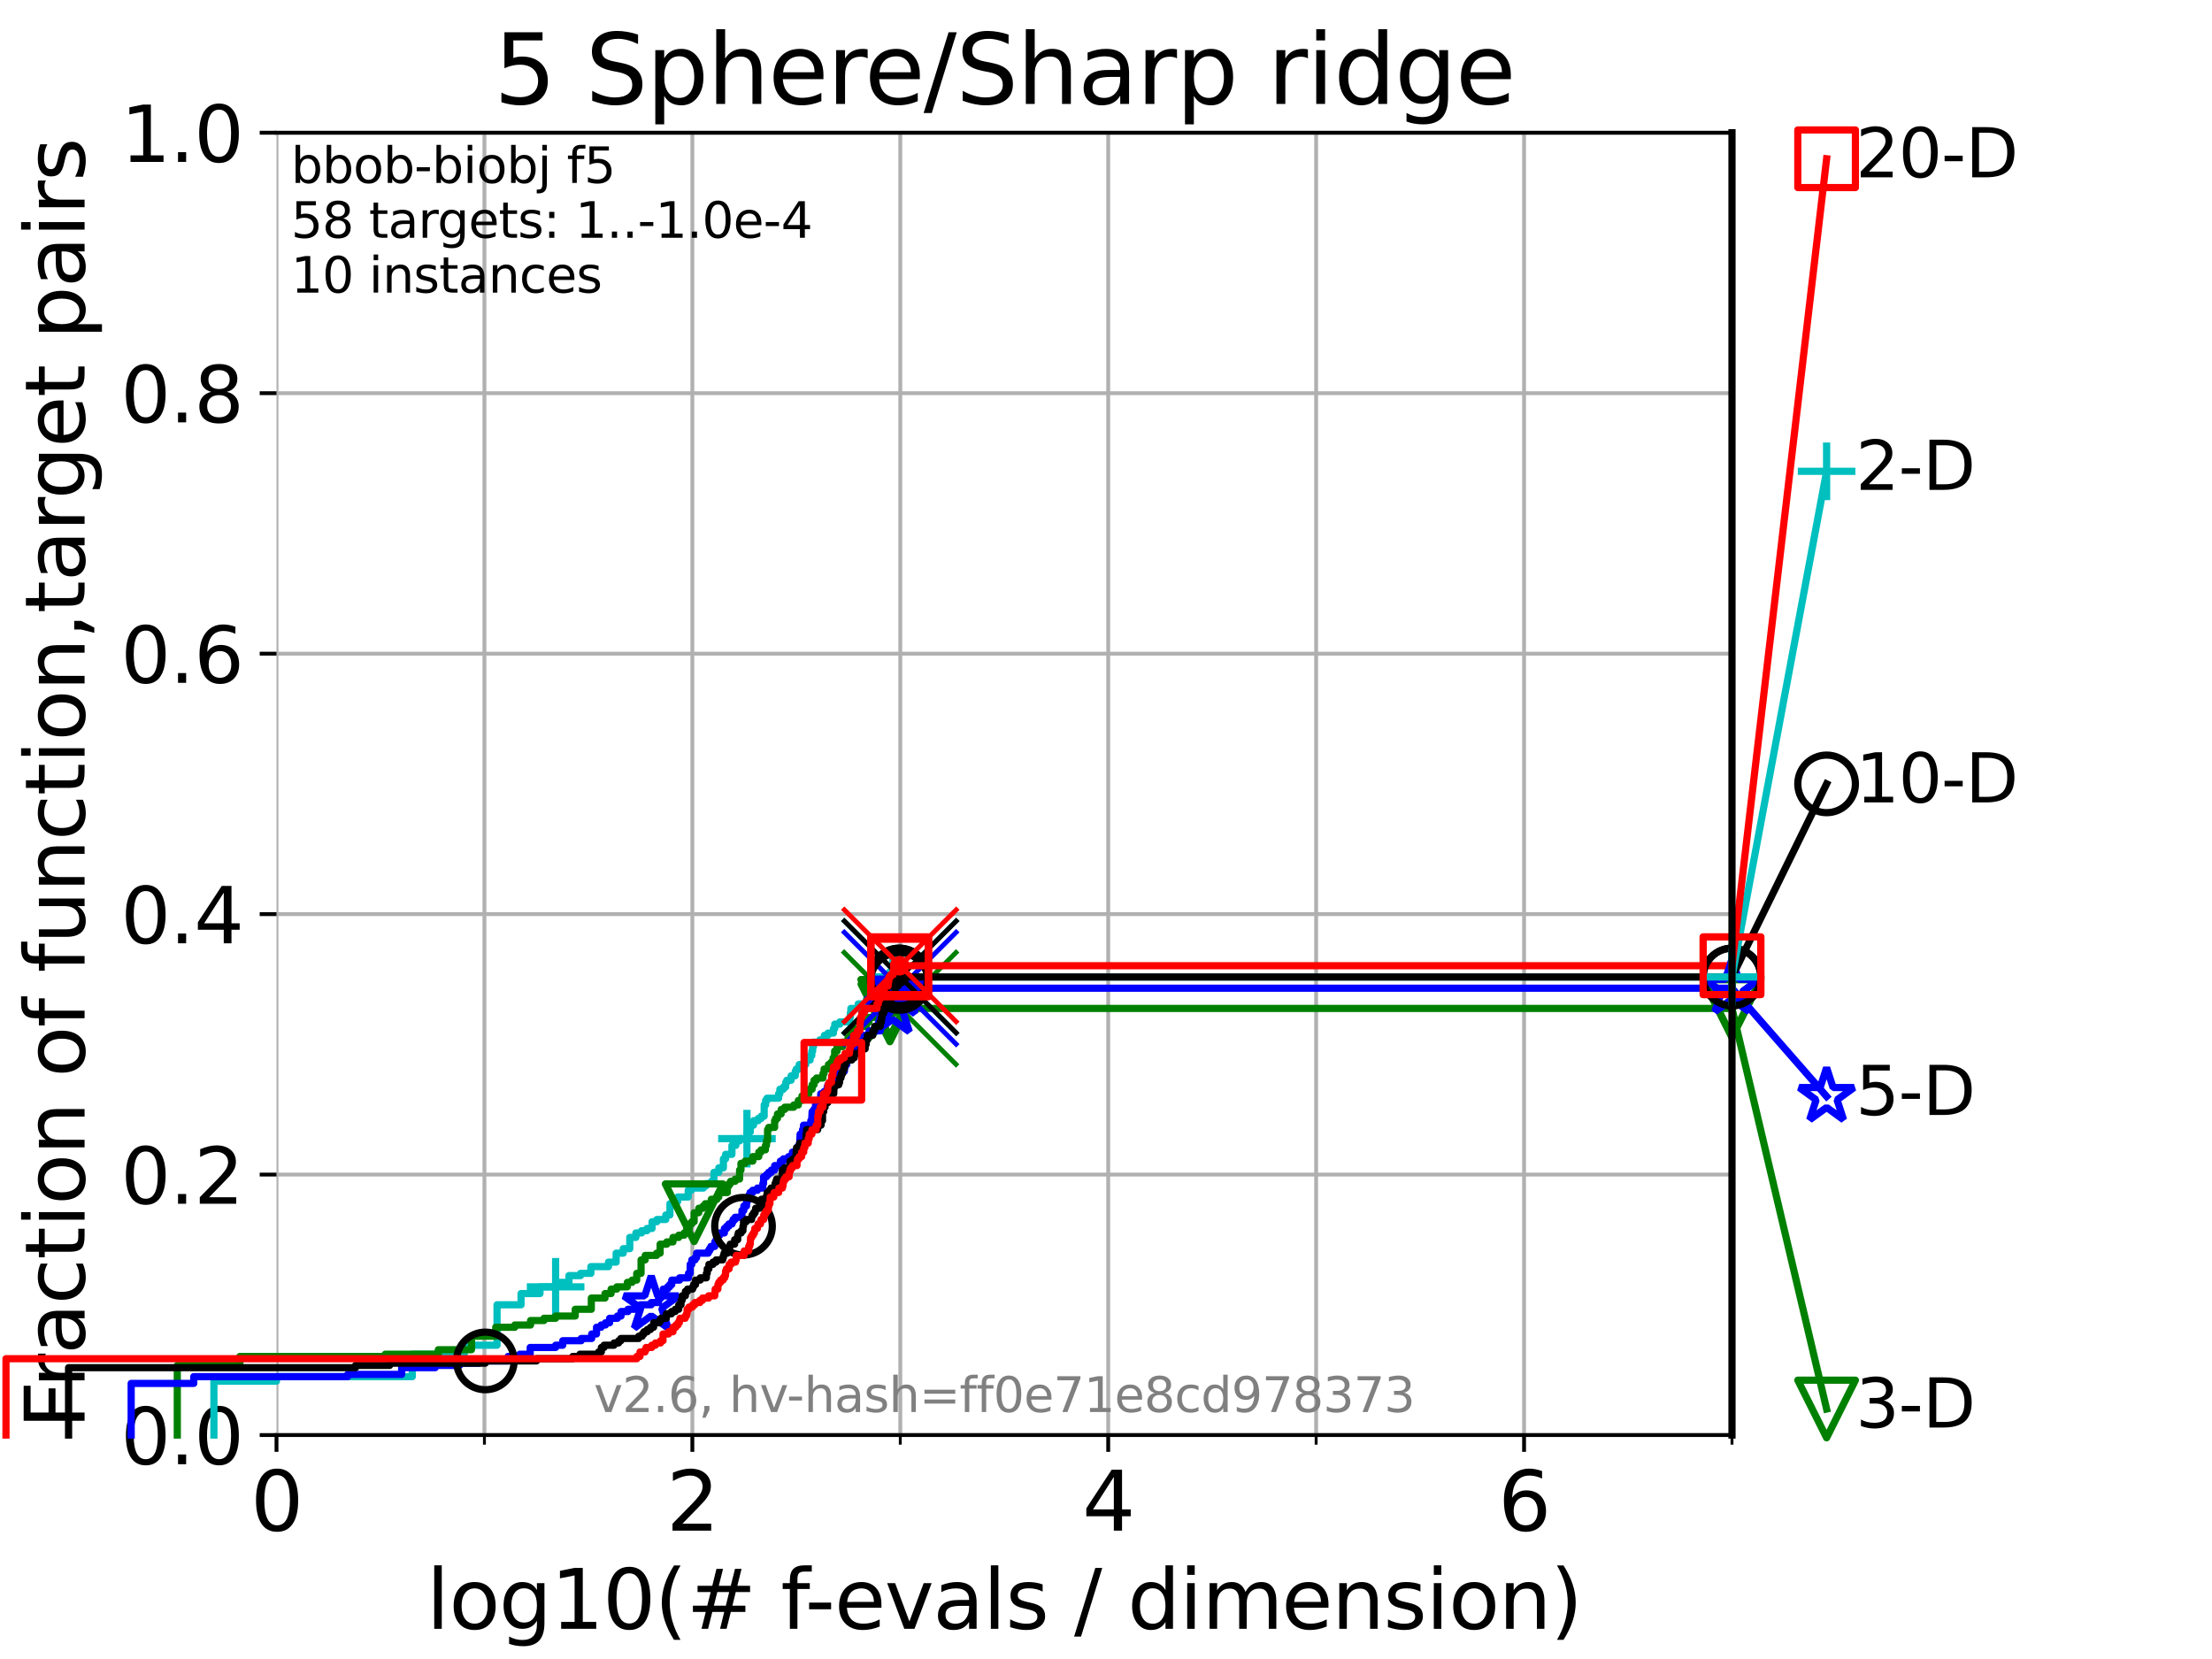<?xml version="1.0" encoding="utf-8" standalone="no"?>
<!DOCTYPE svg PUBLIC "-//W3C//DTD SVG 1.1//EN"
  "http://www.w3.org/Graphics/SVG/1.1/DTD/svg11.dtd">
<svg xmlns:xlink="http://www.w3.org/1999/xlink" width="460.8pt" height="345.6pt" viewBox="0 0 460.8 345.6" xmlns="http://www.w3.org/2000/svg" version="1.1">
 <defs>
  <style type="text/css">*{stroke-linejoin: round; stroke-linecap: butt}</style>
 </defs>
 <g id="figure_1">
  <g id="patch_1">
   <path d="M 0 345.6 
L 460.8 345.6 
L 460.8 0 
L 0 0 
z
" style="fill: #ffffff"/>
  </g>
  <g id="axes_1">
   <g id="patch_2">
    <path d="M 57.6 298.944 
L 360.806 298.944 
L 360.806 27.648 
L 57.6 27.648 
z
" style="fill: #ffffff"/>
   </g>
   <g id="matplotlib.axis_1">
    <g id="xtick_1">
     <g id="line2d_1">
      <path d="M 57.6 298.944 
L 57.6 27.648 
" clip-path="url(#p0d57fa072b)" style="fill: none; stroke: #b0b0b0; stroke-width: 0.8; stroke-linecap: square"/>
     </g>
     <g id="line2d_2">
      <defs>
       <path id="me2a3bdbf4a" d="M 0 0 
L 0 3.5 
" style="stroke: #000000; stroke-width: 0.8"/>
      </defs>
      <g>
       <use xlink:href="#me2a3bdbf4a" x="57.6" y="298.944" style="stroke: #000000; stroke-width: 0.8"/>
      </g>
     </g>
     <g id="text_1">
      <!-- 0 -->
      <g transform="translate(52.192 318.861) scale(0.17 -0.17)">
       <defs>
        <path id="DejaVuSans-30" d="M 2034 4250 
Q 1547 4250 1301 3770 
Q 1056 3291 1056 2328 
Q 1056 1369 1301 889 
Q 1547 409 2034 409 
Q 2525 409 2770 889 
Q 3016 1369 3016 2328 
Q 3016 3291 2770 3770 
Q 2525 4250 2034 4250 
z
M 2034 4750 
Q 2819 4750 3233 4129 
Q 3647 3509 3647 2328 
Q 3647 1150 3233 529 
Q 2819 -91 2034 -91 
Q 1250 -91 836 529 
Q 422 1150 422 2328 
Q 422 3509 836 4129 
Q 1250 4750 2034 4750 
z
" transform="scale(0.016)"/>
       </defs>
       <use xlink:href="#DejaVuSans-30"/>
      </g>
     </g>
    </g>
    <g id="xtick_2">
     <g id="line2d_3">
      <path d="M 144.23 298.944 
L 144.23 27.648 
" clip-path="url(#p0d57fa072b)" style="fill: none; stroke: #b0b0b0; stroke-width: 0.8; stroke-linecap: square"/>
     </g>
     <g id="line2d_4">
      <g>
       <use xlink:href="#me2a3bdbf4a" x="144.23" y="298.944" style="stroke: #000000; stroke-width: 0.8"/>
      </g>
     </g>
     <g id="text_2">
      <!-- 2 -->
      <g transform="translate(138.822 318.861) scale(0.17 -0.17)">
       <defs>
        <path id="DejaVuSans-32" d="M 1228 531 
L 3431 531 
L 3431 0 
L 469 0 
L 469 531 
Q 828 903 1448 1529 
Q 2069 2156 2228 2338 
Q 2531 2678 2651 2914 
Q 2772 3150 2772 3378 
Q 2772 3750 2511 3984 
Q 2250 4219 1831 4219 
Q 1534 4219 1204 4116 
Q 875 4013 500 3803 
L 500 4441 
Q 881 4594 1212 4672 
Q 1544 4750 1819 4750 
Q 2544 4750 2975 4387 
Q 3406 4025 3406 3419 
Q 3406 3131 3298 2873 
Q 3191 2616 2906 2266 
Q 2828 2175 2409 1742 
Q 1991 1309 1228 531 
z
" transform="scale(0.016)"/>
       </defs>
       <use xlink:href="#DejaVuSans-32"/>
      </g>
     </g>
    </g>
    <g id="xtick_3">
     <g id="line2d_5">
      <path d="M 230.861 298.944 
L 230.861 27.648 
" clip-path="url(#p0d57fa072b)" style="fill: none; stroke: #b0b0b0; stroke-width: 0.8; stroke-linecap: square"/>
     </g>
     <g id="line2d_6">
      <g>
       <use xlink:href="#me2a3bdbf4a" x="230.861" y="298.944" style="stroke: #000000; stroke-width: 0.8"/>
      </g>
     </g>
     <g id="text_3">
      <!-- 4 -->
      <g transform="translate(225.453 318.861) scale(0.17 -0.17)">
       <defs>
        <path id="DejaVuSans-34" d="M 2419 4116 
L 825 1625 
L 2419 1625 
L 2419 4116 
z
M 2253 4666 
L 3047 4666 
L 3047 1625 
L 3713 1625 
L 3713 1100 
L 3047 1100 
L 3047 0 
L 2419 0 
L 2419 1100 
L 313 1100 
L 313 1709 
L 2253 4666 
z
" transform="scale(0.016)"/>
       </defs>
       <use xlink:href="#DejaVuSans-34"/>
      </g>
     </g>
    </g>
    <g id="xtick_4">
     <g id="line2d_7">
      <path d="M 317.491 298.944 
L 317.491 27.648 
" clip-path="url(#p0d57fa072b)" style="fill: none; stroke: #b0b0b0; stroke-width: 0.8; stroke-linecap: square"/>
     </g>
     <g id="line2d_8">
      <g>
       <use xlink:href="#me2a3bdbf4a" x="317.491" y="298.944" style="stroke: #000000; stroke-width: 0.8"/>
      </g>
     </g>
     <g id="text_4">
      <!-- 6 -->
      <g transform="translate(312.083 318.861) scale(0.17 -0.17)">
       <defs>
        <path id="DejaVuSans-36" d="M 2113 2584 
Q 1688 2584 1439 2293 
Q 1191 2003 1191 1497 
Q 1191 994 1439 701 
Q 1688 409 2113 409 
Q 2538 409 2786 701 
Q 3034 994 3034 1497 
Q 3034 2003 2786 2293 
Q 2538 2584 2113 2584 
z
M 3366 4563 
L 3366 3988 
Q 3128 4100 2886 4159 
Q 2644 4219 2406 4219 
Q 1781 4219 1451 3797 
Q 1122 3375 1075 2522 
Q 1259 2794 1537 2939 
Q 1816 3084 2150 3084 
Q 2853 3084 3261 2657 
Q 3669 2231 3669 1497 
Q 3669 778 3244 343 
Q 2819 -91 2113 -91 
Q 1303 -91 875 529 
Q 447 1150 447 2328 
Q 447 3434 972 4092 
Q 1497 4750 2381 4750 
Q 2619 4750 2861 4703 
Q 3103 4656 3366 4563 
z
" transform="scale(0.016)"/>
       </defs>
       <use xlink:href="#DejaVuSans-36"/>
      </g>
     </g>
    </g>
    <g id="xtick_5">
     <g id="line2d_9">
      <path d="M 100.915 298.944 
L 100.915 27.648 
" clip-path="url(#p0d57fa072b)" style="fill: none; stroke: #b0b0b0; stroke-width: 0.8; stroke-linecap: square"/>
     </g>
     <g id="line2d_10">
      <defs>
       <path id="m3381def9b1" d="M 0 0 
L 0 2 
" style="stroke: #000000; stroke-width: 0.6"/>
      </defs>
      <g>
       <use xlink:href="#m3381def9b1" x="100.915" y="298.944" style="stroke: #000000; stroke-width: 0.6"/>
      </g>
     </g>
    </g>
    <g id="xtick_6">
     <g id="line2d_11">
      <path d="M 187.546 298.944 
L 187.546 27.648 
" clip-path="url(#p0d57fa072b)" style="fill: none; stroke: #b0b0b0; stroke-width: 0.8; stroke-linecap: square"/>
     </g>
     <g id="line2d_12">
      <g>
       <use xlink:href="#m3381def9b1" x="187.546" y="298.944" style="stroke: #000000; stroke-width: 0.6"/>
      </g>
     </g>
    </g>
    <g id="xtick_7">
     <g id="line2d_13">
      <path d="M 274.176 298.944 
L 274.176 27.648 
" clip-path="url(#p0d57fa072b)" style="fill: none; stroke: #b0b0b0; stroke-width: 0.8; stroke-linecap: square"/>
     </g>
     <g id="line2d_14">
      <g>
       <use xlink:href="#m3381def9b1" x="274.176" y="298.944" style="stroke: #000000; stroke-width: 0.6"/>
      </g>
     </g>
    </g>
    <g id="xtick_8">
     <g id="line2d_15">
      <path d="M 360.806 298.944 
L 360.806 27.648 
" clip-path="url(#p0d57fa072b)" style="fill: none; stroke: #b0b0b0; stroke-width: 0.8; stroke-linecap: square"/>
     </g>
     <g id="line2d_16">
      <g>
       <use xlink:href="#m3381def9b1" x="360.806" y="298.944" style="stroke: #000000; stroke-width: 0.6"/>
      </g>
     </g>
    </g>
    <g id="text_5">
     <!-- log10(# f-evals / dimension) -->
     <g transform="translate(88.823 339.314) scale(0.17 -0.17)">
      <defs>
       <path id="DejaVuSans-6c" d="M 603 4863 
L 1178 4863 
L 1178 0 
L 603 0 
L 603 4863 
z
" transform="scale(0.016)"/>
       <path id="DejaVuSans-6f" d="M 1959 3097 
Q 1497 3097 1228 2736 
Q 959 2375 959 1747 
Q 959 1119 1226 758 
Q 1494 397 1959 397 
Q 2419 397 2687 759 
Q 2956 1122 2956 1747 
Q 2956 2369 2687 2733 
Q 2419 3097 1959 3097 
z
M 1959 3584 
Q 2709 3584 3137 3096 
Q 3566 2609 3566 1747 
Q 3566 888 3137 398 
Q 2709 -91 1959 -91 
Q 1206 -91 779 398 
Q 353 888 353 1747 
Q 353 2609 779 3096 
Q 1206 3584 1959 3584 
z
" transform="scale(0.016)"/>
       <path id="DejaVuSans-67" d="M 2906 1791 
Q 2906 2416 2648 2759 
Q 2391 3103 1925 3103 
Q 1463 3103 1205 2759 
Q 947 2416 947 1791 
Q 947 1169 1205 825 
Q 1463 481 1925 481 
Q 2391 481 2648 825 
Q 2906 1169 2906 1791 
z
M 3481 434 
Q 3481 -459 3084 -895 
Q 2688 -1331 1869 -1331 
Q 1566 -1331 1297 -1286 
Q 1028 -1241 775 -1147 
L 775 -588 
Q 1028 -725 1275 -790 
Q 1522 -856 1778 -856 
Q 2344 -856 2625 -561 
Q 2906 -266 2906 331 
L 2906 616 
Q 2728 306 2450 153 
Q 2172 0 1784 0 
Q 1141 0 747 490 
Q 353 981 353 1791 
Q 353 2603 747 3093 
Q 1141 3584 1784 3584 
Q 2172 3584 2450 3431 
Q 2728 3278 2906 2969 
L 2906 3500 
L 3481 3500 
L 3481 434 
z
" transform="scale(0.016)"/>
       <path id="DejaVuSans-31" d="M 794 531 
L 1825 531 
L 1825 4091 
L 703 3866 
L 703 4441 
L 1819 4666 
L 2450 4666 
L 2450 531 
L 3481 531 
L 3481 0 
L 794 0 
L 794 531 
z
" transform="scale(0.016)"/>
       <path id="DejaVuSans-28" d="M 1984 4856 
Q 1566 4138 1362 3434 
Q 1159 2731 1159 2009 
Q 1159 1288 1364 580 
Q 1569 -128 1984 -844 
L 1484 -844 
Q 1016 -109 783 600 
Q 550 1309 550 2009 
Q 550 2706 781 3412 
Q 1013 4119 1484 4856 
L 1984 4856 
z
" transform="scale(0.016)"/>
       <path id="DejaVuSans-23" d="M 3272 2816 
L 2363 2816 
L 2100 1772 
L 3016 1772 
L 3272 2816 
z
M 2803 4594 
L 2478 3297 
L 3391 3297 
L 3719 4594 
L 4219 4594 
L 3897 3297 
L 4872 3297 
L 4872 2816 
L 3775 2816 
L 3519 1772 
L 4513 1772 
L 4513 1294 
L 3397 1294 
L 3072 0 
L 2572 0 
L 2894 1294 
L 1978 1294 
L 1656 0 
L 1153 0 
L 1478 1294 
L 494 1294 
L 494 1772 
L 1594 1772 
L 1856 2816 
L 850 2816 
L 850 3297 
L 1978 3297 
L 2297 4594 
L 2803 4594 
z
" transform="scale(0.016)"/>
       <path id="DejaVuSans-20" transform="scale(0.016)"/>
       <path id="DejaVuSans-66" d="M 2375 4863 
L 2375 4384 
L 1825 4384 
Q 1516 4384 1395 4259 
Q 1275 4134 1275 3809 
L 1275 3500 
L 2222 3500 
L 2222 3053 
L 1275 3053 
L 1275 0 
L 697 0 
L 697 3053 
L 147 3053 
L 147 3500 
L 697 3500 
L 697 3744 
Q 697 4328 969 4595 
Q 1241 4863 1831 4863 
L 2375 4863 
z
" transform="scale(0.016)"/>
       <path id="DejaVuSans-2d" d="M 313 2009 
L 1997 2009 
L 1997 1497 
L 313 1497 
L 313 2009 
z
" transform="scale(0.016)"/>
       <path id="DejaVuSans-65" d="M 3597 1894 
L 3597 1613 
L 953 1613 
Q 991 1019 1311 708 
Q 1631 397 2203 397 
Q 2534 397 2845 478 
Q 3156 559 3463 722 
L 3463 178 
Q 3153 47 2828 -22 
Q 2503 -91 2169 -91 
Q 1331 -91 842 396 
Q 353 884 353 1716 
Q 353 2575 817 3079 
Q 1281 3584 2069 3584 
Q 2775 3584 3186 3129 
Q 3597 2675 3597 1894 
z
M 3022 2063 
Q 3016 2534 2758 2815 
Q 2500 3097 2075 3097 
Q 1594 3097 1305 2825 
Q 1016 2553 972 2059 
L 3022 2063 
z
" transform="scale(0.016)"/>
       <path id="DejaVuSans-76" d="M 191 3500 
L 800 3500 
L 1894 563 
L 2988 3500 
L 3597 3500 
L 2284 0 
L 1503 0 
L 191 3500 
z
" transform="scale(0.016)"/>
       <path id="DejaVuSans-61" d="M 2194 1759 
Q 1497 1759 1228 1600 
Q 959 1441 959 1056 
Q 959 750 1161 570 
Q 1363 391 1709 391 
Q 2188 391 2477 730 
Q 2766 1069 2766 1631 
L 2766 1759 
L 2194 1759 
z
M 3341 1997 
L 3341 0 
L 2766 0 
L 2766 531 
Q 2569 213 2275 61 
Q 1981 -91 1556 -91 
Q 1019 -91 701 211 
Q 384 513 384 1019 
Q 384 1609 779 1909 
Q 1175 2209 1959 2209 
L 2766 2209 
L 2766 2266 
Q 2766 2663 2505 2880 
Q 2244 3097 1772 3097 
Q 1472 3097 1187 3025 
Q 903 2953 641 2809 
L 641 3341 
Q 956 3463 1253 3523 
Q 1550 3584 1831 3584 
Q 2591 3584 2966 3190 
Q 3341 2797 3341 1997 
z
" transform="scale(0.016)"/>
       <path id="DejaVuSans-73" d="M 2834 3397 
L 2834 2853 
Q 2591 2978 2328 3040 
Q 2066 3103 1784 3103 
Q 1356 3103 1142 2972 
Q 928 2841 928 2578 
Q 928 2378 1081 2264 
Q 1234 2150 1697 2047 
L 1894 2003 
Q 2506 1872 2764 1633 
Q 3022 1394 3022 966 
Q 3022 478 2636 193 
Q 2250 -91 1575 -91 
Q 1294 -91 989 -36 
Q 684 19 347 128 
L 347 722 
Q 666 556 975 473 
Q 1284 391 1588 391 
Q 1994 391 2212 530 
Q 2431 669 2431 922 
Q 2431 1156 2273 1281 
Q 2116 1406 1581 1522 
L 1381 1569 
Q 847 1681 609 1914 
Q 372 2147 372 2553 
Q 372 3047 722 3315 
Q 1072 3584 1716 3584 
Q 2034 3584 2315 3537 
Q 2597 3491 2834 3397 
z
" transform="scale(0.016)"/>
       <path id="DejaVuSans-2f" d="M 1625 4666 
L 2156 4666 
L 531 -594 
L 0 -594 
L 1625 4666 
z
" transform="scale(0.016)"/>
       <path id="DejaVuSans-64" d="M 2906 2969 
L 2906 4863 
L 3481 4863 
L 3481 0 
L 2906 0 
L 2906 525 
Q 2725 213 2448 61 
Q 2172 -91 1784 -91 
Q 1150 -91 751 415 
Q 353 922 353 1747 
Q 353 2572 751 3078 
Q 1150 3584 1784 3584 
Q 2172 3584 2448 3432 
Q 2725 3281 2906 2969 
z
M 947 1747 
Q 947 1113 1208 752 
Q 1469 391 1925 391 
Q 2381 391 2643 752 
Q 2906 1113 2906 1747 
Q 2906 2381 2643 2742 
Q 2381 3103 1925 3103 
Q 1469 3103 1208 2742 
Q 947 2381 947 1747 
z
" transform="scale(0.016)"/>
       <path id="DejaVuSans-69" d="M 603 3500 
L 1178 3500 
L 1178 0 
L 603 0 
L 603 3500 
z
M 603 4863 
L 1178 4863 
L 1178 4134 
L 603 4134 
L 603 4863 
z
" transform="scale(0.016)"/>
       <path id="DejaVuSans-6d" d="M 3328 2828 
Q 3544 3216 3844 3400 
Q 4144 3584 4550 3584 
Q 5097 3584 5394 3201 
Q 5691 2819 5691 2113 
L 5691 0 
L 5113 0 
L 5113 2094 
Q 5113 2597 4934 2840 
Q 4756 3084 4391 3084 
Q 3944 3084 3684 2787 
Q 3425 2491 3425 1978 
L 3425 0 
L 2847 0 
L 2847 2094 
Q 2847 2600 2669 2842 
Q 2491 3084 2119 3084 
Q 1678 3084 1418 2786 
Q 1159 2488 1159 1978 
L 1159 0 
L 581 0 
L 581 3500 
L 1159 3500 
L 1159 2956 
Q 1356 3278 1631 3431 
Q 1906 3584 2284 3584 
Q 2666 3584 2933 3390 
Q 3200 3197 3328 2828 
z
" transform="scale(0.016)"/>
       <path id="DejaVuSans-6e" d="M 3513 2113 
L 3513 0 
L 2938 0 
L 2938 2094 
Q 2938 2591 2744 2837 
Q 2550 3084 2163 3084 
Q 1697 3084 1428 2787 
Q 1159 2491 1159 1978 
L 1159 0 
L 581 0 
L 581 3500 
L 1159 3500 
L 1159 2956 
Q 1366 3272 1645 3428 
Q 1925 3584 2291 3584 
Q 2894 3584 3203 3211 
Q 3513 2838 3513 2113 
z
" transform="scale(0.016)"/>
       <path id="DejaVuSans-29" d="M 513 4856 
L 1013 4856 
Q 1481 4119 1714 3412 
Q 1947 2706 1947 2009 
Q 1947 1309 1714 600 
Q 1481 -109 1013 -844 
L 513 -844 
Q 928 -128 1133 580 
Q 1338 1288 1338 2009 
Q 1338 2731 1133 3434 
Q 928 4138 513 4856 
z
" transform="scale(0.016)"/>
      </defs>
      <use xlink:href="#DejaVuSans-6c"/>
      <use xlink:href="#DejaVuSans-6f" x="27.783"/>
      <use xlink:href="#DejaVuSans-67" x="88.965"/>
      <use xlink:href="#DejaVuSans-31" x="152.441"/>
      <use xlink:href="#DejaVuSans-30" x="216.064"/>
      <use xlink:href="#DejaVuSans-28" x="279.688"/>
      <use xlink:href="#DejaVuSans-23" x="318.701"/>
      <use xlink:href="#DejaVuSans-20" x="402.49"/>
      <use xlink:href="#DejaVuSans-66" x="434.277"/>
      <use xlink:href="#DejaVuSans-2d" x="463.982"/>
      <use xlink:href="#DejaVuSans-65" x="500.066"/>
      <use xlink:href="#DejaVuSans-76" x="561.59"/>
      <use xlink:href="#DejaVuSans-61" x="620.77"/>
      <use xlink:href="#DejaVuSans-6c" x="682.049"/>
      <use xlink:href="#DejaVuSans-73" x="709.832"/>
      <use xlink:href="#DejaVuSans-20" x="761.932"/>
      <use xlink:href="#DejaVuSans-2f" x="793.719"/>
      <use xlink:href="#DejaVuSans-20" x="827.41"/>
      <use xlink:href="#DejaVuSans-64" x="859.197"/>
      <use xlink:href="#DejaVuSans-69" x="922.674"/>
      <use xlink:href="#DejaVuSans-6d" x="950.457"/>
      <use xlink:href="#DejaVuSans-65" x="1047.869"/>
      <use xlink:href="#DejaVuSans-6e" x="1109.393"/>
      <use xlink:href="#DejaVuSans-73" x="1172.771"/>
      <use xlink:href="#DejaVuSans-69" x="1224.871"/>
      <use xlink:href="#DejaVuSans-6f" x="1252.654"/>
      <use xlink:href="#DejaVuSans-6e" x="1313.836"/>
      <use xlink:href="#DejaVuSans-29" x="1377.215"/>
     </g>
    </g>
   </g>
   <g id="matplotlib.axis_2">
    <g id="ytick_1">
     <g id="line2d_17">
      <path d="M 57.6 298.944 
L 360.806 298.944 
" clip-path="url(#p0d57fa072b)" style="fill: none; stroke: #b0b0b0; stroke-width: 0.8; stroke-linecap: square"/>
     </g>
     <g id="line2d_18">
      <defs>
       <path id="m5dbacdcd80" d="M 0 0 
L -3.5 0 
" style="stroke: #000000; stroke-width: 0.8"/>
      </defs>
      <g>
       <use xlink:href="#m5dbacdcd80" x="57.6" y="298.944" style="stroke: #000000; stroke-width: 0.8"/>
      </g>
     </g>
     <g id="text_6">
      <!-- 0.0 -->
      <g transform="translate(25.155 305.023) scale(0.16 -0.16)">
       <defs>
        <path id="DejaVuSans-2e" d="M 684 794 
L 1344 794 
L 1344 0 
L 684 0 
L 684 794 
z
" transform="scale(0.016)"/>
       </defs>
       <use xlink:href="#DejaVuSans-30"/>
       <use xlink:href="#DejaVuSans-2e" x="63.623"/>
       <use xlink:href="#DejaVuSans-30" x="95.41"/>
      </g>
     </g>
    </g>
    <g id="ytick_2">
     <g id="line2d_19">
      <path d="M 57.6 244.685 
L 360.806 244.685 
" clip-path="url(#p0d57fa072b)" style="fill: none; stroke: #b0b0b0; stroke-width: 0.8; stroke-linecap: square"/>
     </g>
     <g id="line2d_20">
      <g>
       <use xlink:href="#m5dbacdcd80" x="57.6" y="244.685" style="stroke: #000000; stroke-width: 0.8"/>
      </g>
     </g>
     <g id="text_7">
      <!-- 0.2 -->
      <g transform="translate(25.155 250.764) scale(0.16 -0.16)">
       <use xlink:href="#DejaVuSans-30"/>
       <use xlink:href="#DejaVuSans-2e" x="63.623"/>
       <use xlink:href="#DejaVuSans-32" x="95.41"/>
      </g>
     </g>
    </g>
    <g id="ytick_3">
     <g id="line2d_21">
      <path d="M 57.6 190.426 
L 360.806 190.426 
" clip-path="url(#p0d57fa072b)" style="fill: none; stroke: #b0b0b0; stroke-width: 0.8; stroke-linecap: square"/>
     </g>
     <g id="line2d_22">
      <g>
       <use xlink:href="#m5dbacdcd80" x="57.6" y="190.426" style="stroke: #000000; stroke-width: 0.8"/>
      </g>
     </g>
     <g id="text_8">
      <!-- 0.4 -->
      <g transform="translate(25.155 196.504) scale(0.16 -0.16)">
       <use xlink:href="#DejaVuSans-30"/>
       <use xlink:href="#DejaVuSans-2e" x="63.623"/>
       <use xlink:href="#DejaVuSans-34" x="95.41"/>
      </g>
     </g>
    </g>
    <g id="ytick_4">
     <g id="line2d_23">
      <path d="M 57.6 136.166 
L 360.806 136.166 
" clip-path="url(#p0d57fa072b)" style="fill: none; stroke: #b0b0b0; stroke-width: 0.8; stroke-linecap: square"/>
     </g>
     <g id="line2d_24">
      <g>
       <use xlink:href="#m5dbacdcd80" x="57.6" y="136.166" style="stroke: #000000; stroke-width: 0.8"/>
      </g>
     </g>
     <g id="text_9">
      <!-- 0.6 -->
      <g transform="translate(25.155 142.245) scale(0.16 -0.16)">
       <use xlink:href="#DejaVuSans-30"/>
       <use xlink:href="#DejaVuSans-2e" x="63.623"/>
       <use xlink:href="#DejaVuSans-36" x="95.41"/>
      </g>
     </g>
    </g>
    <g id="ytick_5">
     <g id="line2d_25">
      <path d="M 57.6 81.907 
L 360.806 81.907 
" clip-path="url(#p0d57fa072b)" style="fill: none; stroke: #b0b0b0; stroke-width: 0.8; stroke-linecap: square"/>
     </g>
     <g id="line2d_26">
      <g>
       <use xlink:href="#m5dbacdcd80" x="57.6" y="81.907" style="stroke: #000000; stroke-width: 0.8"/>
      </g>
     </g>
     <g id="text_10">
      <!-- 0.8 -->
      <g transform="translate(25.155 87.986) scale(0.16 -0.16)">
       <defs>
        <path id="DejaVuSans-38" d="M 2034 2216 
Q 1584 2216 1326 1975 
Q 1069 1734 1069 1313 
Q 1069 891 1326 650 
Q 1584 409 2034 409 
Q 2484 409 2743 651 
Q 3003 894 3003 1313 
Q 3003 1734 2745 1975 
Q 2488 2216 2034 2216 
z
M 1403 2484 
Q 997 2584 770 2862 
Q 544 3141 544 3541 
Q 544 4100 942 4425 
Q 1341 4750 2034 4750 
Q 2731 4750 3128 4425 
Q 3525 4100 3525 3541 
Q 3525 3141 3298 2862 
Q 3072 2584 2669 2484 
Q 3125 2378 3379 2068 
Q 3634 1759 3634 1313 
Q 3634 634 3220 271 
Q 2806 -91 2034 -91 
Q 1263 -91 848 271 
Q 434 634 434 1313 
Q 434 1759 690 2068 
Q 947 2378 1403 2484 
z
M 1172 3481 
Q 1172 3119 1398 2916 
Q 1625 2713 2034 2713 
Q 2441 2713 2670 2916 
Q 2900 3119 2900 3481 
Q 2900 3844 2670 4047 
Q 2441 4250 2034 4250 
Q 1625 4250 1398 4047 
Q 1172 3844 1172 3481 
z
" transform="scale(0.016)"/>
       </defs>
       <use xlink:href="#DejaVuSans-30"/>
       <use xlink:href="#DejaVuSans-2e" x="63.623"/>
       <use xlink:href="#DejaVuSans-38" x="95.41"/>
      </g>
     </g>
    </g>
    <g id="ytick_6">
     <g id="line2d_27">
      <path d="M 57.6 27.648 
L 360.806 27.648 
" clip-path="url(#p0d57fa072b)" style="fill: none; stroke: #b0b0b0; stroke-width: 0.8; stroke-linecap: square"/>
     </g>
     <g id="line2d_28">
      <g>
       <use xlink:href="#m5dbacdcd80" x="57.6" y="27.648" style="stroke: #000000; stroke-width: 0.8"/>
      </g>
     </g>
     <g id="text_11">
      <!-- 1.0 -->
      <g transform="translate(25.155 33.727) scale(0.16 -0.16)">
       <use xlink:href="#DejaVuSans-31"/>
       <use xlink:href="#DejaVuSans-2e" x="63.623"/>
       <use xlink:href="#DejaVuSans-30" x="95.41"/>
      </g>
     </g>
    </g>
    <g id="text_12">
     <!-- Fraction of function,target pairs -->
     <g transform="translate(17.62 297.681) rotate(-90) scale(0.17 -0.17)">
      <defs>
       <path id="DejaVuSans-46" d="M 628 4666 
L 3309 4666 
L 3309 4134 
L 1259 4134 
L 1259 2759 
L 3109 2759 
L 3109 2228 
L 1259 2228 
L 1259 0 
L 628 0 
L 628 4666 
z
" transform="scale(0.016)"/>
       <path id="DejaVuSans-72" d="M 2631 2963 
Q 2534 3019 2420 3045 
Q 2306 3072 2169 3072 
Q 1681 3072 1420 2755 
Q 1159 2438 1159 1844 
L 1159 0 
L 581 0 
L 581 3500 
L 1159 3500 
L 1159 2956 
Q 1341 3275 1631 3429 
Q 1922 3584 2338 3584 
Q 2397 3584 2469 3576 
Q 2541 3569 2628 3553 
L 2631 2963 
z
" transform="scale(0.016)"/>
       <path id="DejaVuSans-63" d="M 3122 3366 
L 3122 2828 
Q 2878 2963 2633 3030 
Q 2388 3097 2138 3097 
Q 1578 3097 1268 2742 
Q 959 2388 959 1747 
Q 959 1106 1268 751 
Q 1578 397 2138 397 
Q 2388 397 2633 464 
Q 2878 531 3122 666 
L 3122 134 
Q 2881 22 2623 -34 
Q 2366 -91 2075 -91 
Q 1284 -91 818 406 
Q 353 903 353 1747 
Q 353 2603 823 3093 
Q 1294 3584 2113 3584 
Q 2378 3584 2631 3529 
Q 2884 3475 3122 3366 
z
" transform="scale(0.016)"/>
       <path id="DejaVuSans-74" d="M 1172 4494 
L 1172 3500 
L 2356 3500 
L 2356 3053 
L 1172 3053 
L 1172 1153 
Q 1172 725 1289 603 
Q 1406 481 1766 481 
L 2356 481 
L 2356 0 
L 1766 0 
Q 1100 0 847 248 
Q 594 497 594 1153 
L 594 3053 
L 172 3053 
L 172 3500 
L 594 3500 
L 594 4494 
L 1172 4494 
z
" transform="scale(0.016)"/>
       <path id="DejaVuSans-75" d="M 544 1381 
L 544 3500 
L 1119 3500 
L 1119 1403 
Q 1119 906 1312 657 
Q 1506 409 1894 409 
Q 2359 409 2629 706 
Q 2900 1003 2900 1516 
L 2900 3500 
L 3475 3500 
L 3475 0 
L 2900 0 
L 2900 538 
Q 2691 219 2414 64 
Q 2138 -91 1772 -91 
Q 1169 -91 856 284 
Q 544 659 544 1381 
z
M 1991 3584 
L 1991 3584 
z
" transform="scale(0.016)"/>
       <path id="DejaVuSans-2c" d="M 750 794 
L 1409 794 
L 1409 256 
L 897 -744 
L 494 -744 
L 750 256 
L 750 794 
z
" transform="scale(0.016)"/>
       <path id="DejaVuSans-70" d="M 1159 525 
L 1159 -1331 
L 581 -1331 
L 581 3500 
L 1159 3500 
L 1159 2969 
Q 1341 3281 1617 3432 
Q 1894 3584 2278 3584 
Q 2916 3584 3314 3078 
Q 3713 2572 3713 1747 
Q 3713 922 3314 415 
Q 2916 -91 2278 -91 
Q 1894 -91 1617 61 
Q 1341 213 1159 525 
z
M 3116 1747 
Q 3116 2381 2855 2742 
Q 2594 3103 2138 3103 
Q 1681 3103 1420 2742 
Q 1159 2381 1159 1747 
Q 1159 1113 1420 752 
Q 1681 391 2138 391 
Q 2594 391 2855 752 
Q 3116 1113 3116 1747 
z
" transform="scale(0.016)"/>
      </defs>
      <use xlink:href="#DejaVuSans-46"/>
      <use xlink:href="#DejaVuSans-72" x="50.27"/>
      <use xlink:href="#DejaVuSans-61" x="91.383"/>
      <use xlink:href="#DejaVuSans-63" x="152.662"/>
      <use xlink:href="#DejaVuSans-74" x="207.643"/>
      <use xlink:href="#DejaVuSans-69" x="246.852"/>
      <use xlink:href="#DejaVuSans-6f" x="274.635"/>
      <use xlink:href="#DejaVuSans-6e" x="335.816"/>
      <use xlink:href="#DejaVuSans-20" x="399.195"/>
      <use xlink:href="#DejaVuSans-6f" x="430.982"/>
      <use xlink:href="#DejaVuSans-66" x="492.164"/>
      <use xlink:href="#DejaVuSans-20" x="527.369"/>
      <use xlink:href="#DejaVuSans-66" x="559.156"/>
      <use xlink:href="#DejaVuSans-75" x="594.361"/>
      <use xlink:href="#DejaVuSans-6e" x="657.74"/>
      <use xlink:href="#DejaVuSans-63" x="721.119"/>
      <use xlink:href="#DejaVuSans-74" x="776.1"/>
      <use xlink:href="#DejaVuSans-69" x="815.309"/>
      <use xlink:href="#DejaVuSans-6f" x="843.092"/>
      <use xlink:href="#DejaVuSans-6e" x="904.273"/>
      <use xlink:href="#DejaVuSans-2c" x="967.652"/>
      <use xlink:href="#DejaVuSans-74" x="999.439"/>
      <use xlink:href="#DejaVuSans-61" x="1038.648"/>
      <use xlink:href="#DejaVuSans-72" x="1099.928"/>
      <use xlink:href="#DejaVuSans-67" x="1139.291"/>
      <use xlink:href="#DejaVuSans-65" x="1202.768"/>
      <use xlink:href="#DejaVuSans-74" x="1264.291"/>
      <use xlink:href="#DejaVuSans-20" x="1303.5"/>
      <use xlink:href="#DejaVuSans-70" x="1335.287"/>
      <use xlink:href="#DejaVuSans-61" x="1398.764"/>
      <use xlink:href="#DejaVuSans-69" x="1460.043"/>
      <use xlink:href="#DejaVuSans-72" x="1487.826"/>
      <use xlink:href="#DejaVuSans-73" x="1528.939"/>
     </g>
    </g>
   </g>
   <g id="line2d_29">
    <defs>
     <path id="m5d6e0273ac" d="M 0 1.5 
C 0.398 1.5 0.779 1.342 1.061 1.061 
C 1.342 0.779 1.5 0.398 1.5 0 
C 1.5 -0.398 1.342 -0.779 1.061 -1.061 
C 0.779 -1.342 0.398 -1.5 0 -1.5 
C -0.398 -1.5 -0.779 -1.342 -1.061 -1.061 
C -1.342 -0.779 -1.5 -0.398 -1.5 0 
C -1.5 0.398 -1.342 0.779 -1.061 1.061 
C -0.779 1.342 -0.398 1.5 0 1.5 
z
" style="stroke: #00bfbf"/>
    </defs>
    <g>
     <use xlink:href="#m5d6e0273ac" x="186.079" y="203.523" style="fill: #00bfbf; stroke: #00bfbf"/>
     <use xlink:href="#m5d6e0273ac" x="186.079" y="203.523" style="fill: #00bfbf; stroke: #00bfbf"/>
    </g>
   </g>
   <g id="line2d_30">
    <path d="M 44.561 298.944 
L 44.561 287.718 
L 57.6 287.718 
L 57.6 286.782 
L 85.894 286.782 
L 85.894 282.105 
L 96.718 282.105 
L 96.718 280.234 
L 103.544 280.234 
L 103.544 271.814 
L 108.543 271.814 
L 108.543 269.476 
L 112.488 269.476 
L 112.488 268.072 
L 115.747 268.072 
L 115.747 267.137 
L 118.525 267.137 
L 118.525 265.734 
L 120.944 265.734 
L 120.944 265.266 
L 123.088 265.266 
L 123.088 263.863 
L 126.757 263.863 
L 126.757 262.927 
L 128.354 262.927 
L 128.354 261.056 
L 129.826 261.056 
L 129.826 260.121 
L 131.191 260.121 
L 131.191 257.782 
L 132.464 257.782 
L 132.464 256.846 
L 133.656 256.846 
L 133.656 256.379 
L 134.777 256.379 
L 134.777 255.911 
L 135.835 255.911 
L 135.835 254.508 
L 136.837 254.508 
L 136.837 254.04 
L 138.693 254.04 
L 138.693 253.104 
L 139.556 253.104 
L 139.556 250.766 
L 140.382 250.766 
L 140.382 250.298 
L 141.173 250.298 
L 141.173 249.362 
L 143.364 249.362 
L 143.364 247.959 
L 144.041 247.959 
L 144.041 247.491 
L 146.53 247.491 
L 146.53 247.024 
L 147.103 247.024 
L 147.103 246.556 
L 148.201 246.556 
L 148.201 246.088 
L 148.727 246.088 
L 148.727 244.217 
L 149.736 244.217 
L 149.736 243.282 
L 150.694 243.282 
L 150.694 241.411 
L 151.155 241.411 
L 151.155 240.475 
L 152.475 240.475 
L 152.475 238.604 
L 153.306 238.604 
L 153.306 237.669 
L 154.101 237.669 
L 154.101 237.201 
L 155.599 237.201 
L 155.599 235.798 
L 156.305 235.798 
L 156.305 234.394 
L 156.985 234.394 
L 156.985 233.459 
L 157.962 233.459 
L 157.962 232.991 
L 158.586 232.991 
L 158.586 232.523 
L 159.19 232.523 
L 159.19 230.184 
L 159.485 230.184 
L 159.485 229.249 
L 159.776 229.249 
L 159.776 228.781 
L 162.205 228.781 
L 162.205 227.846 
L 162.457 227.846 
L 162.457 226.91 
L 163.192 226.91 
L 163.192 226.442 
L 163.666 226.442 
L 163.666 225.507 
L 163.899 225.507 
L 163.899 225.039 
L 164.803 225.039 
L 164.803 224.104 
L 165.665 224.104 
L 165.665 223.168 
L 165.874 223.168 
L 165.874 222.7 
L 166.489 222.7 
L 166.489 221.765 
L 167.85 221.765 
L 167.85 220.829 
L 168.766 220.829 
L 168.766 219.894 
L 169.12 219.894 
L 169.12 218.958 
L 169.294 218.958 
L 169.294 218.023 
L 169.467 218.023 
L 169.467 217.087 
L 170.796 217.087 
L 170.796 216.62 
L 171.735 216.62 
L 171.735 215.684 
L 172.483 215.684 
L 172.483 215.216 
L 173.621 215.216 
L 173.621 214.281 
L 173.895 214.281 
L 173.895 213.345 
L 174.953 213.345 
L 174.953 212.878 
L 177.021 212.878 
L 177.021 211.942 
L 177.136 211.942 
L 177.136 211.007 
L 177.25 211.007 
L 177.25 210.071 
L 178.779 210.071 
L 178.779 209.136 
L 180.483 209.136 
L 180.483 208.2 
L 181.143 208.2 
L 181.143 206.797 
L 181.957 206.797 
L 181.957 205.861 
L 182.134 205.861 
L 182.134 205.394 
L 185.647 205.394 
L 185.647 204.458 
L 186.079 204.458 
L 186.079 203.523 
L 360.806 203.523 
L 360.806 203.523 
" style="fill: none; stroke: #00bfbf; stroke-width: 1.5; stroke-linecap: square"/>
   </g>
   <g id="line2d_31">
    <defs>
     <path id="m0caa459507" d="M -6 0 
L 6 0 
M 0 6 
L 0 -6 
" style="stroke: #00bfbf; stroke-width: 1.5"/>
    </defs>
    <g>
     <use xlink:href="#m0caa459507" x="115.747" y="268.072" style="fill-opacity: 0; stroke: #00bfbf; stroke-width: 1.5"/>
     <use xlink:href="#m0caa459507" x="155.599" y="237.201" style="fill-opacity: 0; stroke: #00bfbf; stroke-width: 1.5"/>
     <use xlink:href="#m0caa459507" x="186.079" y="204.458" style="fill-opacity: 0; stroke: #00bfbf; stroke-width: 1.5"/>
     <use xlink:href="#m0caa459507" x="186.079" y="203.523" style="fill-opacity: 0; stroke: #00bfbf; stroke-width: 1.5"/>
     <use xlink:href="#m0caa459507" x="186.079" y="203.523" style="fill-opacity: 0; stroke: #00bfbf; stroke-width: 1.5"/>
     <use xlink:href="#m0caa459507" x="360.806" y="203.523" style="fill-opacity: 0; stroke: #00bfbf; stroke-width: 1.5"/>
    </g>
   </g>
   <g id="line2d_32">
    <path style="fill: none; stroke: #00bfbf; stroke-width: 1.5; stroke-linecap: square"/>
    <g/>
   </g>
   <g id="line2d_33">
    <path d="M 187.508 203.523 
" clip-path="url(#p0d57fa072b)" style="fill: none; stroke: #00bfbf; stroke-width: 1.5; stroke-linecap: square"/>
    <defs>
     <path id="mc3940669d1" d="M -12 12 
L 12 -12 
M -12 -12 
L 12 12 
" style="stroke: #00bfbf"/>
    </defs>
    <g clip-path="url(#p0d57fa072b)">
     <use xlink:href="#mc3940669d1" x="187.508" y="203.523" style="fill: #00bfbf; stroke: #00bfbf"/>
    </g>
   </g>
   <g id="line2d_34">
    <defs>
     <path id="m1b1398a6dc" d="M 0 1.5 
C 0.398 1.5 0.779 1.342 1.061 1.061 
C 1.342 0.779 1.5 0.398 1.5 0 
C 1.5 -0.398 1.342 -0.779 1.061 -1.061 
C 0.779 -1.342 0.398 -1.5 0 -1.5 
C -0.398 -1.5 -0.779 -1.342 -1.061 -1.061 
C -1.342 -0.779 -1.5 -0.398 -1.5 0 
C -1.5 0.398 -1.342 0.779 -1.061 1.061 
C -0.779 1.342 -0.398 1.5 0 1.5 
z
" style="stroke: #008000"/>
    </defs>
    <g>
     <use xlink:href="#m1b1398a6dc" x="185.382" y="210.071" style="fill: #008000; stroke: #008000"/>
     <use xlink:href="#m1b1398a6dc" x="185.382" y="210.071" style="fill: #008000; stroke: #008000"/>
    </g>
   </g>
   <g id="line2d_35">
    <path d="M 36.933 298.944 
L 36.933 284.444 
L 49.973 284.444 
L 49.973 282.573 
L 80.249 282.573 
L 80.249 282.105 
L 91.306 282.105 
L 91.306 281.169 
L 98.223 281.169 
L 98.223 278.363 
L 103.27 278.363 
L 103.27 276.492 
L 107.245 276.492 
L 107.245 276.024 
L 110.525 276.024 
L 110.525 275.089 
L 113.317 275.089 
L 113.317 274.621 
L 115.747 274.621 
L 115.747 274.153 
L 119.831 274.153 
L 119.831 272.75 
L 123.184 272.75 
L 123.184 270.411 
L 126.029 270.411 
L 126.029 269.476 
L 127.304 269.476 
L 127.304 268.54 
L 128.499 268.54 
L 128.499 268.072 
L 130.683 268.072 
L 130.683 267.137 
L 131.686 267.137 
L 131.686 266.669 
L 132.639 266.669 
L 132.639 265.266 
L 133.546 265.266 
L 133.546 262.459 
L 134.411 262.459 
L 134.411 261.524 
L 136.79 261.524 
L 136.79 261.056 
L 137.521 261.056 
L 137.521 259.185 
L 138.902 259.185 
L 138.902 258.717 
L 140.189 258.717 
L 140.189 257.782 
L 141.393 257.782 
L 141.393 257.314 
L 142.525 257.314 
L 142.525 256.846 
L 143.066 256.846 
L 143.066 255.911 
L 143.593 255.911 
L 143.593 254.975 
L 144.105 254.975 
L 144.105 254.508 
L 144.603 254.508 
L 144.603 252.637 
L 145.562 252.637 
L 145.562 251.701 
L 146.474 251.701 
L 146.474 251.233 
L 146.914 251.233 
L 146.914 250.766 
L 148.176 250.766 
L 148.176 249.83 
L 149.358 249.83 
L 149.358 249.362 
L 149.736 249.362 
L 149.736 248.427 
L 151.52 248.427 
L 151.52 247.024 
L 151.858 247.024 
L 151.858 246.556 
L 152.189 246.556 
L 152.189 246.088 
L 153.15 246.088 
L 153.15 245.62 
L 154.064 245.62 
L 154.064 243.749 
L 154.359 243.749 
L 154.359 242.346 
L 155.218 242.346 
L 155.218 241.878 
L 156.825 241.878 
L 156.825 240.943 
L 158.068 240.943 
L 158.068 240.007 
L 158.542 240.007 
L 158.542 239.54 
L 159.457 239.54 
L 159.457 238.604 
L 159.679 238.604 
L 159.679 237.669 
L 159.899 237.669 
L 159.899 235.33 
L 160.116 235.33 
L 160.116 234.862 
L 161.367 234.862 
L 161.367 233.459 
L 161.567 233.459 
L 161.567 232.991 
L 161.962 232.991 
L 161.962 232.056 
L 162.728 232.056 
L 162.728 231.12 
L 163.464 231.12 
L 163.464 230.652 
L 165.351 230.652 
L 165.351 230.184 
L 166.306 230.184 
L 166.306 229.249 
L 167.066 229.249 
L 167.066 228.313 
L 167.508 228.313 
L 167.508 227.846 
L 168.5 227.846 
L 168.5 226.91 
L 169.178 226.91 
L 169.178 225.975 
L 169.573 225.975 
L 169.573 225.039 
L 170.088 225.039 
L 170.088 224.571 
L 171.434 224.571 
L 171.434 223.636 
L 171.669 223.636 
L 171.669 222.7 
L 172.58 222.7 
L 172.58 221.765 
L 173.128 221.765 
L 173.128 221.297 
L 173.555 221.297 
L 173.555 220.362 
L 173.869 220.362 
L 173.869 218.958 
L 174.381 218.958 
L 174.381 218.023 
L 175.555 218.023 
L 175.555 217.087 
L 176.661 217.087 
L 176.661 216.152 
L 177.19 216.152 
L 177.19 215.216 
L 177.873 215.216 
L 177.873 214.281 
L 179.17 214.281 
L 179.17 213.813 
L 180.456 213.813 
L 180.456 212.878 
L 181.032 212.878 
L 181.032 211.942 
L 182.201 211.942 
L 182.201 211.007 
L 185.382 211.007 
L 185.382 210.071 
L 360.806 210.071 
L 360.806 210.071 
" style="fill: none; stroke: #008000; stroke-width: 1.5; stroke-linecap: square"/>
   </g>
   <g id="line2d_36">
    <defs>
     <path id="m573f415000" d="M -0 6 
L 6 -6 
L -6 -6 
z
" style="stroke: #008000; stroke-width: 1.5; stroke-linejoin: miter"/>
    </defs>
    <g>
     <use xlink:href="#m573f415000" x="144.603" y="252.637" style="fill-opacity: 0; stroke: #008000; stroke-width: 1.5; stroke-linejoin: miter"/>
     <use xlink:href="#m573f415000" x="185.382" y="211.007" style="fill-opacity: 0; stroke: #008000; stroke-width: 1.5; stroke-linejoin: miter"/>
     <use xlink:href="#m573f415000" x="185.382" y="210.071" style="fill-opacity: 0; stroke: #008000; stroke-width: 1.5; stroke-linejoin: miter"/>
     <use xlink:href="#m573f415000" x="185.382" y="210.071" style="fill-opacity: 0; stroke: #008000; stroke-width: 1.5; stroke-linejoin: miter"/>
     <use xlink:href="#m573f415000" x="360.806" y="210.071" style="fill-opacity: 0; stroke: #008000; stroke-width: 1.5; stroke-linejoin: miter"/>
    </g>
   </g>
   <g id="line2d_37">
    <path style="fill: none; stroke: #008000; stroke-width: 1.5; stroke-linecap: square"/>
    <g/>
   </g>
   <g id="line2d_38">
    <path d="M 187.502 210.071 
" clip-path="url(#p0d57fa072b)" style="fill: none; stroke: #008000; stroke-width: 1.5; stroke-linecap: square"/>
    <defs>
     <path id="m3958b7f67f" d="M -12 12 
L 12 -12 
M -12 -12 
L 12 12 
" style="stroke: #008000"/>
    </defs>
    <g clip-path="url(#p0d57fa072b)">
     <use xlink:href="#m3958b7f67f" x="187.502" y="210.071" style="fill: #008000; stroke: #008000"/>
    </g>
   </g>
   <g id="line2d_39">
    <defs>
     <path id="m5748ef70e0" d="M 0 1.5 
C 0.398 1.5 0.779 1.342 1.061 1.061 
C 1.342 0.779 1.5 0.398 1.5 0 
C 1.5 -0.398 1.342 -0.779 1.061 -1.061 
C 0.779 -1.342 0.398 -1.5 0 -1.5 
C -0.398 -1.5 -0.779 -1.342 -1.061 -1.061 
C -1.342 -0.779 -1.5 -0.398 -1.5 0 
C -1.5 0.398 -1.342 0.779 -1.061 1.061 
C -0.779 1.342 -0.398 1.5 0 1.5 
z
" style="stroke: #0000ff"/>
    </defs>
    <g>
     <use xlink:href="#m5748ef70e0" x="187.089" y="205.861" style="fill: #0000ff; stroke: #0000ff"/>
     <use xlink:href="#m5748ef70e0" x="187.089" y="205.861" style="fill: #0000ff; stroke: #0000ff"/>
    </g>
   </g>
   <g id="line2d_40">
    <path d="M 27.324 298.944 
L 27.324 288.186 
L 40.363 288.186 
L 40.363 286.782 
L 72.432 286.782 
L 72.432 286.315 
L 83.678 286.315 
L 83.678 284.911 
L 90.668 284.911 
L 90.668 284.444 
L 95.753 284.444 
L 95.753 283.976 
L 99.751 283.976 
L 99.751 283.508 
L 105.851 283.508 
L 105.851 282.573 
L 108.29 282.573 
L 108.29 282.105 
L 110.449 282.105 
L 110.449 280.702 
L 115.747 280.702 
L 115.747 280.234 
L 117.227 280.234 
L 117.227 279.298 
L 121.073 279.298 
L 121.073 278.831 
L 123.26 278.831 
L 123.26 277.895 
L 124.265 277.895 
L 124.265 276.492 
L 125.219 276.492 
L 125.219 276.024 
L 126.127 276.024 
L 126.127 275.556 
L 126.994 275.556 
L 126.994 274.621 
L 128.615 274.621 
L 128.615 274.153 
L 129.376 274.153 
L 129.376 273.218 
L 130.811 273.218 
L 130.811 272.75 
L 132.778 272.75 
L 132.778 272.282 
L 133.39 272.282 
L 133.39 271.814 
L 135.658 271.814 
L 135.658 271.347 
L 137.196 271.347 
L 137.196 270.411 
L 137.681 270.411 
L 137.681 269.476 
L 138.155 269.476 
L 138.155 268.54 
L 139.068 268.54 
L 139.068 268.072 
L 139.508 268.072 
L 139.508 267.605 
L 139.938 267.605 
L 139.938 266.669 
L 141.567 266.669 
L 141.567 266.201 
L 143.423 266.201 
L 143.423 265.266 
L 143.773 265.266 
L 143.773 263.395 
L 144.117 263.395 
L 144.117 262.459 
L 144.786 262.459 
L 144.786 261.992 
L 145.112 261.992 
L 145.112 261.056 
L 147.534 261.056 
L 147.534 260.588 
L 147.816 260.588 
L 147.816 260.121 
L 148.094 260.121 
L 148.094 259.653 
L 148.904 259.653 
L 148.904 258.717 
L 149.166 258.717 
L 149.166 258.25 
L 149.425 258.25 
L 149.425 257.314 
L 149.931 257.314 
L 149.931 256.846 
L 150.906 256.846 
L 150.906 255.911 
L 151.375 255.911 
L 151.375 255.443 
L 151.833 255.443 
L 151.833 254.975 
L 152.499 254.975 
L 152.499 254.508 
L 152.716 254.508 
L 152.716 254.04 
L 153.142 254.04 
L 153.142 253.572 
L 154.563 253.572 
L 154.563 252.169 
L 154.95 252.169 
L 154.95 251.233 
L 155.516 251.233 
L 155.516 250.298 
L 155.701 250.298 
L 155.701 249.83 
L 155.884 249.83 
L 155.884 249.362 
L 156.066 249.362 
L 156.066 248.895 
L 156.245 248.895 
L 156.245 248.427 
L 156.774 248.427 
L 156.774 247.959 
L 157.789 247.959 
L 157.789 247.491 
L 158.908 247.491 
L 158.908 246.556 
L 159.063 246.556 
L 159.063 245.153 
L 159.668 245.153 
L 159.668 244.685 
L 160.11 244.685 
L 160.11 244.217 
L 160.684 244.217 
L 160.684 243.749 
L 161.377 243.749 
L 161.377 242.814 
L 162.563 242.814 
L 162.563 241.878 
L 163.192 241.878 
L 163.192 241.411 
L 164.272 241.411 
L 164.272 240.943 
L 165.072 240.943 
L 165.072 240.007 
L 166.158 240.007 
L 166.158 239.54 
L 166.368 239.54 
L 166.368 238.604 
L 166.576 238.604 
L 166.679 236.265 
L 167.185 236.265 
L 167.185 235.33 
L 167.384 235.33 
L 167.384 234.394 
L 168.903 234.394 
L 168.903 233.459 
L 169.085 233.459 
L 169.175 231.588 
L 169.531 231.588 
L 169.531 231.12 
L 169.881 231.12 
L 169.881 230.184 
L 170.892 230.184 
L 170.974 227.846 
L 171.695 227.846 
L 171.695 227.378 
L 172.314 227.378 
L 172.314 226.442 
L 172.466 226.442 
L 172.466 225.975 
L 173.707 225.975 
L 173.778 224.104 
L 173.918 224.104 
L 173.918 223.636 
L 175.266 223.636 
L 175.266 223.168 
L 175.905 223.168 
L 175.905 222.233 
L 176.093 222.233 
L 176.093 221.765 
L 176.402 221.765 
L 176.402 220.829 
L 176.645 220.829 
L 176.645 220.362 
L 176.885 220.362 
L 176.885 219.426 
L 177.93 219.426 
L 177.93 218.023 
L 179.185 218.023 
L 179.185 217.087 
L 179.552 217.087 
L 179.552 216.152 
L 179.911 216.152 
L 179.911 215.684 
L 181.044 215.684 
L 181.044 214.749 
L 183.381 214.749 
L 183.465 212.878 
L 184.328 212.878 
L 184.328 211.942 
L 184.804 211.942 
L 184.804 211.007 
L 185.383 211.007 
L 185.383 210.071 
L 185.907 210.071 
L 185.907 208.2 
L 186.346 208.2 
L 186.346 207.265 
L 186.984 207.265 
L 187.089 205.861 
L 360.806 205.861 
L 360.806 205.861 
" style="fill: none; stroke: #0000ff; stroke-width: 1.5; stroke-linecap: square"/>
   </g>
   <g id="line2d_41">
    <defs>
     <path id="mf8160968c2" d="M 0 -6 
L -1.347 -1.854 
L -5.706 -1.854 
L -2.18 0.708 
L -3.527 4.854 
L -0 2.292 
L 3.527 4.854 
L 2.18 0.708 
L 5.706 -1.854 
L 1.347 -1.854 
z
" style="stroke: #0000ff; stroke-width: 1.5; stroke-linejoin: bevel"/>
    </defs>
    <g>
     <use xlink:href="#mf8160968c2" x="135.658" y="271.814" style="fill-opacity: 0; stroke: #0000ff; stroke-width: 1.5; stroke-linejoin: bevel"/>
     <use xlink:href="#mf8160968c2" x="185.907" y="210.071" style="fill-opacity: 0; stroke: #0000ff; stroke-width: 1.5; stroke-linejoin: bevel"/>
     <use xlink:href="#mf8160968c2" x="187.089" y="206.329" style="fill-opacity: 0; stroke: #0000ff; stroke-width: 1.5; stroke-linejoin: bevel"/>
     <use xlink:href="#mf8160968c2" x="187.089" y="205.861" style="fill-opacity: 0; stroke: #0000ff; stroke-width: 1.5; stroke-linejoin: bevel"/>
     <use xlink:href="#mf8160968c2" x="187.089" y="205.861" style="fill-opacity: 0; stroke: #0000ff; stroke-width: 1.5; stroke-linejoin: bevel"/>
     <use xlink:href="#mf8160968c2" x="360.806" y="205.861" style="fill-opacity: 0; stroke: #0000ff; stroke-width: 1.5; stroke-linejoin: bevel"/>
    </g>
   </g>
   <g id="line2d_42">
    <path style="fill: none; stroke: #0000ff; stroke-width: 1.5; stroke-linecap: square"/>
    <g/>
   </g>
   <g id="line2d_43">
    <path d="M 187.531 205.861 
" clip-path="url(#p0d57fa072b)" style="fill: none; stroke: #0000ff; stroke-width: 1.5; stroke-linecap: square"/>
    <defs>
     <path id="m5241c88d4e" d="M -12 12 
L 12 -12 
M -12 -12 
L 12 12 
" style="stroke: #0000ff"/>
    </defs>
    <g clip-path="url(#p0d57fa072b)">
     <use xlink:href="#m5241c88d4e" x="187.531" y="205.861" style="fill: #0000ff; stroke: #0000ff"/>
    </g>
   </g>
   <g id="line2d_44">
    <defs>
     <path id="mab440d30fe" d="M 0 1.5 
C 0.398 1.5 0.779 1.342 1.061 1.061 
C 1.342 0.779 1.5 0.398 1.5 0 
C 1.5 -0.398 1.342 -0.779 1.061 -1.061 
C 0.779 -1.342 0.398 -1.5 0 -1.5 
C -0.398 -1.5 -0.779 -1.342 -1.061 -1.061 
C -1.342 -0.779 -1.5 -0.398 -1.5 0 
C -1.5 0.398 -1.342 0.779 -1.061 1.061 
C -0.779 1.342 -0.398 1.5 0 1.5 
z
" style="stroke: #000000"/>
    </defs>
    <g>
     <use xlink:href="#mab440d30fe" x="187.339" y="203.523" style="stroke: #000000"/>
     <use xlink:href="#mab440d30fe" x="187.339" y="203.523" style="stroke: #000000"/>
    </g>
   </g>
   <g id="line2d_45">
    <path d="M 14.285 298.944 
L 14.285 284.911 
L 74.069 284.911 
L 74.069 284.444 
L 81.166 284.444 
L 81.166 283.976 
L 101.102 283.976 
L 101.102 283.508 
L 111.762 283.508 
L 111.762 283.04 
L 119.319 283.04 
L 119.319 282.573 
L 120.814 282.573 
L 120.814 282.105 
L 124.695 282.105 
L 124.695 281.637 
L 125.271 281.637 
L 125.271 280.702 
L 125.83 280.702 
L 125.83 280.234 
L 127.911 280.234 
L 127.911 279.766 
L 128.872 279.766 
L 128.872 279.298 
L 129.334 279.298 
L 129.334 278.831 
L 133.052 278.831 
L 133.052 278.363 
L 133.788 278.363 
L 133.788 277.895 
L 134.145 277.895 
L 134.145 277.427 
L 134.839 277.427 
L 134.839 276.96 
L 135.509 276.96 
L 135.509 276.492 
L 136.156 276.492 
L 136.156 275.556 
L 137.386 275.556 
L 137.386 275.089 
L 137.681 275.089 
L 137.681 274.621 
L 138.819 274.621 
L 138.819 273.685 
L 139.891 273.685 
L 139.891 273.218 
L 140.657 273.218 
L 140.657 272.75 
L 141.393 272.75 
L 141.393 271.814 
L 141.868 271.814 
L 141.868 270.879 
L 142.102 270.879 
L 142.102 269.943 
L 142.784 269.943 
L 142.784 269.008 
L 143.226 269.008 
L 143.226 268.54 
L 144.287 268.54 
L 144.287 268.072 
L 144.492 268.072 
L 144.492 267.605 
L 144.896 267.605 
L 144.896 266.669 
L 145.869 266.669 
L 145.869 266.201 
L 147.152 266.201 
L 147.152 265.266 
L 147.328 265.266 
L 147.328 264.33 
L 147.676 264.33 
L 147.676 263.395 
L 148.518 263.395 
L 148.518 262.927 
L 149.166 262.927 
L 149.166 262.459 
L 150.547 262.459 
L 150.547 261.992 
L 150.694 261.992 
L 150.694 261.524 
L 150.84 261.524 
L 150.84 261.056 
L 151.554 261.056 
L 151.554 260.121 
L 151.97 260.121 
L 151.97 259.653 
L 152.107 259.653 
L 152.107 259.185 
L 153.037 259.185 
L 153.037 258.25 
L 153.674 258.25 
L 153.674 257.314 
L 153.798 257.314 
L 153.798 256.846 
L 154.41 256.846 
L 154.41 256.379 
L 154.768 256.379 
L 154.768 255.443 
L 154.886 255.443 
L 154.886 254.508 
L 155.464 254.508 
L 155.464 254.04 
L 156.57 254.04 
L 156.677 253.104 
L 156.995 253.104 
L 156.995 252.637 
L 157.307 252.637 
L 157.41 251.701 
L 158.312 251.701 
L 158.312 250.766 
L 158.507 250.766 
L 158.604 249.83 
L 159.544 249.83 
L 159.544 249.362 
L 159.726 249.362 
L 159.817 248.427 
L 160.263 248.427 
L 160.263 247.959 
L 160.613 247.959 
L 160.613 247.491 
L 161.46 247.491 
L 161.46 246.556 
L 161.625 246.556 
L 161.625 246.088 
L 161.788 246.088 
L 161.788 245.62 
L 162.894 245.62 
L 162.971 243.749 
L 163.424 243.749 
L 163.424 243.282 
L 164.511 243.282 
L 164.581 241.878 
L 165.202 241.878 
L 165.202 241.411 
L 165.803 241.411 
L 165.868 239.54 
L 165.934 239.54 
L 165.934 239.072 
L 166.576 239.072 
L 166.576 238.136 
L 167.856 238.136 
L 167.915 236.265 
L 168.032 236.265 
L 168.032 235.33 
L 170.337 235.33 
L 170.337 234.394 
L 171.047 234.394 
L 171.047 233.459 
L 171.343 233.459 
L 171.343 231.588 
L 171.586 231.588 
L 171.586 230.652 
L 171.874 230.652 
L 171.874 229.717 
L 172.436 229.717 
L 172.436 228.781 
L 172.575 228.781 
L 172.575 227.846 
L 173.687 227.846 
L 173.731 226.442 
L 173.945 226.442 
L 173.945 225.975 
L 174.738 225.975 
L 174.738 225.507 
L 174.901 225.507 
L 174.901 224.571 
L 175.183 224.571 
L 175.183 224.104 
L 175.302 224.104 
L 175.302 223.636 
L 175.539 223.636 
L 175.539 222.7 
L 175.888 222.7 
L 175.888 221.765 
L 176.155 221.765 
L 176.155 221.297 
L 176.269 221.297 
L 176.269 220.829 
L 177.437 220.829 
L 177.437 220.362 
L 177.961 220.362 
L 177.996 219.426 
L 179.355 219.426 
L 179.355 218.491 
L 180.23 218.491 
L 180.23 217.555 
L 180.442 217.555 
L 180.442 216.62 
L 180.712 216.62 
L 180.712 215.684 
L 181.81 215.684 
L 181.81 214.749 
L 182.199 214.749 
L 182.199 213.813 
L 183.371 213.813 
L 183.371 212.878 
L 183.628 212.878 
L 183.628 211.942 
L 183.755 211.942 
L 183.755 211.007 
L 184.131 211.007 
L 184.131 210.071 
L 185.216 210.071 
L 185.216 209.136 
L 185.518 209.136 
L 185.518 208.2 
L 185.701 208.2 
L 185.701 207.265 
L 186.418 207.265 
L 186.527 205.394 
L 187.108 205.394 
L 187.108 204.458 
L 187.339 204.458 
L 187.339 203.523 
L 360.806 203.523 
L 360.806 203.523 
" style="fill: none; stroke: #000000; stroke-width: 1.5; stroke-linecap: square"/>
   </g>
   <g id="line2d_46">
    <defs>
     <path id="mc22e7ba31d" d="M 0 6 
C 1.591 6 3.117 5.368 4.243 4.243 
C 5.368 3.117 6 1.591 6 0 
C 6 -1.591 5.368 -3.117 4.243 -4.243 
C 3.117 -5.368 1.591 -6 0 -6 
C -1.591 -6 -3.117 -5.368 -4.243 -4.243 
C -5.368 -3.117 -6 -1.591 -6 0 
C -6 1.591 -5.368 3.117 -4.243 4.243 
C -3.117 5.368 -1.591 6 0 6 
z
" style="stroke: #000000; stroke-width: 1.5"/>
    </defs>
    <g>
     <use xlink:href="#mc22e7ba31d" x="101.102" y="283.508" style="fill-opacity: 0; stroke: #000000; stroke-width: 1.5"/>
     <use xlink:href="#mc22e7ba31d" x="154.886" y="255.443" style="fill-opacity: 0; stroke: #000000; stroke-width: 1.5"/>
     <use xlink:href="#mc22e7ba31d" x="187.339" y="204.458" style="fill-opacity: 0; stroke: #000000; stroke-width: 1.5"/>
     <use xlink:href="#mc22e7ba31d" x="187.339" y="203.523" style="fill-opacity: 0; stroke: #000000; stroke-width: 1.5"/>
     <use xlink:href="#mc22e7ba31d" x="187.339" y="203.523" style="fill-opacity: 0; stroke: #000000; stroke-width: 1.5"/>
     <use xlink:href="#mc22e7ba31d" x="360.806" y="203.523" style="fill-opacity: 0; stroke: #000000; stroke-width: 1.5"/>
    </g>
   </g>
   <g id="line2d_47">
    <path style="fill: none; stroke: #000000; stroke-width: 1.5; stroke-linecap: square"/>
    <g/>
   </g>
   <g id="line2d_48">
    <path d="M 187.546 203.523 
" clip-path="url(#p0d57fa072b)" style="fill: none; stroke: #000000; stroke-width: 1.5; stroke-linecap: square"/>
    <defs>
     <path id="m3a8394b1c9" d="M -12 12 
L 12 -12 
M -12 -12 
L 12 12 
" style="stroke: #000000"/>
    </defs>
    <g clip-path="url(#p0d57fa072b)">
     <use xlink:href="#m3a8394b1c9" x="187.546" y="203.523" style="stroke: #000000"/>
    </g>
   </g>
   <g id="line2d_49">
    <defs>
     <path id="m4222fd2351" d="M 0 1.5 
C 0.398 1.5 0.779 1.342 1.061 1.061 
C 1.342 0.779 1.5 0.398 1.5 0 
C 1.5 -0.398 1.342 -0.779 1.061 -1.061 
C 0.779 -1.342 0.398 -1.5 0 -1.5 
C -0.398 -1.5 -0.779 -1.342 -1.061 -1.061 
C -1.342 -0.779 -1.5 -0.398 -1.5 0 
C -1.5 0.398 -1.342 0.779 -1.061 1.061 
C -0.779 1.342 -0.398 1.5 0 1.5 
z
" style="stroke: #ff0000"/>
    </defs>
    <g>
     <use xlink:href="#m4222fd2351" x="187.407" y="201.184" style="fill: #ff0000; stroke: #ff0000"/>
     <use xlink:href="#m4222fd2351" x="187.407" y="201.184" style="fill: #ff0000; stroke: #ff0000"/>
    </g>
   </g>
   <g id="line2d_50">
    <path d="M 1.246 298.944 
L 1.246 283.04 
L 132.656 283.04 
L 132.656 282.573 
L 133.323 282.573 
L 133.323 281.637 
L 134.384 281.637 
L 134.384 281.169 
L 134.59 281.169 
L 134.59 280.702 
L 135.776 280.702 
L 135.776 280.234 
L 136.528 280.234 
L 136.528 279.766 
L 137.601 279.766 
L 137.601 279.298 
L 138.116 279.298 
L 138.116 277.895 
L 139.265 277.895 
L 139.265 277.427 
L 140.197 277.427 
L 140.197 276.492 
L 140.793 276.492 
L 140.793 276.024 
L 141.228 276.024 
L 141.228 275.556 
L 141.513 275.556 
L 141.513 275.089 
L 141.654 275.089 
L 141.654 274.621 
L 142.743 274.621 
L 142.743 274.153 
L 143.006 274.153 
L 143.006 273.685 
L 143.136 273.685 
L 143.136 272.75 
L 143.521 272.75 
L 143.521 272.282 
L 144.268 272.282 
L 144.268 271.814 
L 144.75 271.814 
L 144.75 271.347 
L 145.791 271.347 
L 145.791 270.879 
L 146.345 270.879 
L 146.345 270.411 
L 147.613 270.411 
L 147.613 269.943 
L 148.896 269.943 
L 148.991 268.54 
L 149.553 268.54 
L 149.553 267.605 
L 149.736 267.605 
L 149.736 267.137 
L 150.097 267.137 
L 150.097 266.669 
L 150.627 266.669 
L 150.627 266.201 
L 150.972 266.201 
L 150.972 265.734 
L 151.142 265.734 
L 151.142 264.798 
L 151.311 264.798 
L 151.311 264.33 
L 151.889 264.33 
L 151.889 263.395 
L 152.292 263.395 
L 152.292 262.927 
L 153.224 262.927 
L 153.224 262.459 
L 153.375 262.459 
L 153.375 261.524 
L 155.03 261.524 
L 155.03 260.588 
L 155.97 260.588 
L 155.97 259.653 
L 156.166 259.653 
L 156.166 259.185 
L 156.295 259.185 
L 156.359 257.782 
L 156.614 257.782 
L 156.614 257.314 
L 156.928 257.314 
L 156.928 256.846 
L 157.175 256.846 
L 157.237 255.911 
L 157.78 255.911 
L 157.78 255.443 
L 157.899 255.443 
L 157.899 254.975 
L 158.423 254.975 
L 158.423 254.508 
L 158.538 254.508 
L 158.538 254.04 
L 159.101 254.04 
L 159.101 253.104 
L 159.376 253.104 
L 159.376 252.637 
L 159.648 252.637 
L 159.648 252.169 
L 160.021 252.169 
L 160.126 251.233 
L 160.179 251.233 
L 160.179 250.766 
L 160.387 250.766 
L 160.439 249.362 
L 161.198 249.362 
L 161.248 248.427 
L 162.212 248.427 
L 162.259 247.491 
L 162.995 247.491 
L 162.995 247.024 
L 163.13 247.024 
L 163.174 246.088 
L 163.352 246.088 
L 163.352 245.62 
L 163.703 245.62 
L 163.703 245.153 
L 164.385 245.153 
L 164.385 244.217 
L 164.552 244.217 
L 164.552 243.749 
L 164.717 243.749 
L 164.717 243.282 
L 165.084 243.282 
L 165.084 242.814 
L 166.029 242.814 
L 166.029 241.878 
L 166.143 241.878 
L 166.143 241.411 
L 166.484 241.411 
L 166.484 240.943 
L 167.001 240.943 
L 167.001 240.007 
L 167.433 240.007 
L 167.433 239.072 
L 167.681 239.072 
L 167.681 238.136 
L 168.371 238.136 
L 168.371 237.201 
L 168.573 237.201 
L 168.573 236.265 
L 169.135 236.265 
L 169.135 235.33 
L 170.024 235.33 
L 170.024 234.394 
L 170.363 234.394 
L 170.363 232.523 
L 170.484 232.523 
L 170.484 231.588 
L 170.844 231.588 
L 170.844 230.652 
L 171.429 230.652 
L 171.515 228.781 
L 171.544 228.781 
L 171.544 227.846 
L 172.164 227.846 
L 172.164 227.378 
L 172.411 227.378 
L 172.493 225.975 
L 172.683 225.975 
L 172.683 225.507 
L 173.214 225.507 
L 173.24 224.104 
L 173.5 224.104 
L 173.5 223.168 
L 173.628 223.168 
L 173.628 222.233 
L 174.357 222.233 
L 174.357 221.297 
L 174.602 221.297 
L 174.602 220.829 
L 175.154 220.829 
L 175.154 220.362 
L 175.895 220.362 
L 175.895 219.894 
L 176.031 219.894 
L 176.031 219.426 
L 176.976 219.426 
L 176.976 218.491 
L 177.126 218.491 
L 177.126 217.555 
L 177.692 217.555 
L 177.692 216.62 
L 177.815 216.62 
L 177.815 215.684 
L 178.579 215.684 
L 178.579 214.749 
L 179.122 214.749 
L 179.18 212.878 
L 179.256 212.878 
L 179.256 211.942 
L 179.52 211.942 
L 179.52 211.007 
L 180.037 211.007 
L 180.037 210.071 
L 182.701 210.071 
L 182.701 209.136 
L 182.983 209.136 
L 182.983 208.2 
L 183.339 208.2 
L 183.339 207.265 
L 183.506 207.265 
L 183.506 206.329 
L 184.191 206.329 
L 184.191 205.394 
L 185.02 205.394 
L 185.02 204.458 
L 185.173 204.458 
L 185.173 203.523 
L 185.503 203.523 
L 185.503 203.055 
L 186.08 203.055 
L 186.08 202.119 
L 187.046 202.119 
L 187.046 201.652 
L 187.407 201.652 
L 187.407 201.184 
L 360.806 201.184 
L 360.806 201.184 
" style="fill: none; stroke: #ff0000; stroke-width: 1.5; stroke-linecap: square"/>
   </g>
   <g id="line2d_51">
    <defs>
     <path id="m8a4d7ca6b1" d="M -6 6 
L 6 6 
L 6 -6 
L -6 -6 
z
" style="stroke: #ff0000; stroke-width: 1.5; stroke-linejoin: miter"/>
    </defs>
    <g>
     <use xlink:href="#m8a4d7ca6b1" x="173.5" y="223.168" style="fill-opacity: 0; stroke: #ff0000; stroke-width: 1.5; stroke-linejoin: miter"/>
     <use xlink:href="#m8a4d7ca6b1" x="187.407" y="201.652" style="fill-opacity: 0; stroke: #ff0000; stroke-width: 1.5; stroke-linejoin: miter"/>
     <use xlink:href="#m8a4d7ca6b1" x="187.407" y="201.184" style="fill-opacity: 0; stroke: #ff0000; stroke-width: 1.5; stroke-linejoin: miter"/>
     <use xlink:href="#m8a4d7ca6b1" x="187.407" y="201.184" style="fill-opacity: 0; stroke: #ff0000; stroke-width: 1.5; stroke-linejoin: miter"/>
     <use xlink:href="#m8a4d7ca6b1" x="360.806" y="201.184" style="fill-opacity: 0; stroke: #ff0000; stroke-width: 1.5; stroke-linejoin: miter"/>
    </g>
   </g>
   <g id="line2d_52">
    <path style="fill: none; stroke: #ff0000; stroke-width: 1.5; stroke-linecap: square"/>
    <g/>
   </g>
   <g id="line2d_53">
    <path d="M 187.541 201.184 
" clip-path="url(#p0d57fa072b)" style="fill: none; stroke: #ff0000; stroke-width: 1.5; stroke-linecap: square"/>
    <defs>
     <path id="m8162c0ff11" d="M -12 12 
L 12 -12 
M -12 -12 
L 12 12 
" style="stroke: #ff0000"/>
    </defs>
    <g clip-path="url(#p0d57fa072b)">
     <use xlink:href="#m8162c0ff11" x="187.541" y="201.184" style="fill: #ff0000; stroke: #ff0000"/>
    </g>
   </g>
   <g id="line2d_54">
    <path d="M 360.806 210.071 
L 380.515 293.518 
" style="fill: none; stroke: #008000; stroke-width: 1.5; stroke-linecap: square"/>
    <g>
     <use xlink:href="#m573f415000" x="360.806" y="210.071" style="fill-opacity: 0; stroke: #008000; stroke-width: 1.5; stroke-linejoin: miter"/>
     <use xlink:href="#m573f415000" x="380.515" y="293.518" style="fill-opacity: 0; stroke: #008000; stroke-width: 1.5; stroke-linejoin: miter"/>
    </g>
   </g>
   <g id="line2d_55">
    <path d="M 360.806 205.861 
L 380.515 228.407 
" style="fill: none; stroke: #0000ff; stroke-width: 1.5; stroke-linecap: square"/>
    <g>
     <use xlink:href="#mf8160968c2" x="360.806" y="205.861" style="fill-opacity: 0; stroke: #0000ff; stroke-width: 1.5; stroke-linejoin: bevel"/>
     <use xlink:href="#mf8160968c2" x="380.515" y="228.407" style="fill-opacity: 0; stroke: #0000ff; stroke-width: 1.5; stroke-linejoin: bevel"/>
    </g>
   </g>
   <g id="line2d_56">
    <path d="M 360.806 203.523 
L 380.515 163.296 
" style="fill: none; stroke: #000000; stroke-width: 1.5; stroke-linecap: square"/>
    <g>
     <use xlink:href="#mc22e7ba31d" x="360.806" y="203.523" style="fill-opacity: 0; stroke: #000000; stroke-width: 1.5"/>
     <use xlink:href="#mc22e7ba31d" x="380.515" y="163.296" style="fill-opacity: 0; stroke: #000000; stroke-width: 1.5"/>
    </g>
   </g>
   <g id="line2d_57">
    <path d="M 360.806 203.523 
L 380.515 98.185 
" style="fill: none; stroke: #00bfbf; stroke-width: 1.5; stroke-linecap: square"/>
    <g>
     <use xlink:href="#m0caa459507" x="360.806" y="203.523" style="fill-opacity: 0; stroke: #00bfbf; stroke-width: 1.5"/>
     <use xlink:href="#m0caa459507" x="380.515" y="98.185" style="fill-opacity: 0; stroke: #00bfbf; stroke-width: 1.5"/>
    </g>
   </g>
   <g id="line2d_58">
    <path d="M 360.806 201.184 
L 380.515 33.074 
" style="fill: none; stroke: #ff0000; stroke-width: 1.5; stroke-linecap: square"/>
    <g>
     <use xlink:href="#m8a4d7ca6b1" x="360.806" y="201.184" style="fill-opacity: 0; stroke: #ff0000; stroke-width: 1.5; stroke-linejoin: miter"/>
     <use xlink:href="#m8a4d7ca6b1" x="380.515" y="33.074" style="fill-opacity: 0; stroke: #ff0000; stroke-width: 1.5; stroke-linejoin: miter"/>
    </g>
   </g>
   <g id="line2d_59">
    <path d="M 360.806 298.944 
L 360.806 27.648 
" style="fill: none; stroke: #000000; stroke-width: 1.5; stroke-linecap: square"/>
   </g>
   <g id="patch_3">
    <path d="M 57.6 298.944 
L 360.806 298.944 
" style="fill: none; stroke: #000000; stroke-width: 0.8; stroke-linejoin: miter; stroke-linecap: square"/>
   </g>
   <g id="patch_4">
    <path d="M 57.6 27.648 
L 360.806 27.648 
" style="fill: none; stroke: #000000; stroke-width: 0.8; stroke-linejoin: miter; stroke-linecap: square"/>
   </g>
   <g id="text_13">
    <!-- 3-D -->
    <g transform="translate(386.579 297.381) scale(0.14 -0.14)">
     <defs>
      <path id="DejaVuSans-33" d="M 2597 2516 
Q 3050 2419 3304 2112 
Q 3559 1806 3559 1356 
Q 3559 666 3084 287 
Q 2609 -91 1734 -91 
Q 1441 -91 1130 -33 
Q 819 25 488 141 
L 488 750 
Q 750 597 1062 519 
Q 1375 441 1716 441 
Q 2309 441 2620 675 
Q 2931 909 2931 1356 
Q 2931 1769 2642 2001 
Q 2353 2234 1838 2234 
L 1294 2234 
L 1294 2753 
L 1863 2753 
Q 2328 2753 2575 2939 
Q 2822 3125 2822 3475 
Q 2822 3834 2567 4026 
Q 2313 4219 1838 4219 
Q 1578 4219 1281 4162 
Q 984 4106 628 3988 
L 628 4550 
Q 988 4650 1302 4700 
Q 1616 4750 1894 4750 
Q 2613 4750 3031 4423 
Q 3450 4097 3450 3541 
Q 3450 3153 3228 2886 
Q 3006 2619 2597 2516 
z
" transform="scale(0.016)"/>
      <path id="DejaVuSans-44" d="M 1259 4147 
L 1259 519 
L 2022 519 
Q 2988 519 3436 956 
Q 3884 1394 3884 2338 
Q 3884 3275 3436 3711 
Q 2988 4147 2022 4147 
L 1259 4147 
z
M 628 4666 
L 1925 4666 
Q 3281 4666 3915 4102 
Q 4550 3538 4550 2338 
Q 4550 1131 3912 565 
Q 3275 0 1925 0 
L 628 0 
L 628 4666 
z
" transform="scale(0.016)"/>
     </defs>
     <use xlink:href="#DejaVuSans-33"/>
     <use xlink:href="#DejaVuSans-2d" x="63.623"/>
     <use xlink:href="#DejaVuSans-44" x="99.707"/>
    </g>
   </g>
   <g id="text_14">
    <!-- 5-D -->
    <g transform="translate(386.579 232.27) scale(0.14 -0.14)">
     <defs>
      <path id="DejaVuSans-35" d="M 691 4666 
L 3169 4666 
L 3169 4134 
L 1269 4134 
L 1269 2991 
Q 1406 3038 1543 3061 
Q 1681 3084 1819 3084 
Q 2600 3084 3056 2656 
Q 3513 2228 3513 1497 
Q 3513 744 3044 326 
Q 2575 -91 1722 -91 
Q 1428 -91 1123 -41 
Q 819 9 494 109 
L 494 744 
Q 775 591 1075 516 
Q 1375 441 1709 441 
Q 2250 441 2565 725 
Q 2881 1009 2881 1497 
Q 2881 1984 2565 2268 
Q 2250 2553 1709 2553 
Q 1456 2553 1204 2497 
Q 953 2441 691 2322 
L 691 4666 
z
" transform="scale(0.016)"/>
     </defs>
     <use xlink:href="#DejaVuSans-35"/>
     <use xlink:href="#DejaVuSans-2d" x="63.623"/>
     <use xlink:href="#DejaVuSans-44" x="99.707"/>
    </g>
   </g>
   <g id="text_15">
    <!-- 10-D -->
    <g transform="translate(386.579 167.159) scale(0.14 -0.14)">
     <use xlink:href="#DejaVuSans-31"/>
     <use xlink:href="#DejaVuSans-30" x="63.623"/>
     <use xlink:href="#DejaVuSans-2d" x="127.246"/>
     <use xlink:href="#DejaVuSans-44" x="163.33"/>
    </g>
   </g>
   <g id="text_16">
    <!-- 2-D -->
    <g transform="translate(386.579 102.048) scale(0.14 -0.14)">
     <use xlink:href="#DejaVuSans-32"/>
     <use xlink:href="#DejaVuSans-2d" x="63.623"/>
     <use xlink:href="#DejaVuSans-44" x="99.707"/>
    </g>
   </g>
   <g id="text_17">
    <!-- 20-D -->
    <g transform="translate(386.579 36.937) scale(0.14 -0.14)">
     <use xlink:href="#DejaVuSans-32"/>
     <use xlink:href="#DejaVuSans-30" x="63.623"/>
     <use xlink:href="#DejaVuSans-2d" x="127.246"/>
     <use xlink:href="#DejaVuSans-44" x="163.33"/>
    </g>
   </g>
   <g id="text_18">
    <!-- bbob-biobj f5 -->
    <g transform="translate(60.632 38.111) scale(0.102 -0.102)">
     <defs>
      <path id="DejaVuSans-62" d="M 3116 1747 
Q 3116 2381 2855 2742 
Q 2594 3103 2138 3103 
Q 1681 3103 1420 2742 
Q 1159 2381 1159 1747 
Q 1159 1113 1420 752 
Q 1681 391 2138 391 
Q 2594 391 2855 752 
Q 3116 1113 3116 1747 
z
M 1159 2969 
Q 1341 3281 1617 3432 
Q 1894 3584 2278 3584 
Q 2916 3584 3314 3078 
Q 3713 2572 3713 1747 
Q 3713 922 3314 415 
Q 2916 -91 2278 -91 
Q 1894 -91 1617 61 
Q 1341 213 1159 525 
L 1159 0 
L 581 0 
L 581 4863 
L 1159 4863 
L 1159 2969 
z
" transform="scale(0.016)"/>
      <path id="DejaVuSans-6a" d="M 603 3500 
L 1178 3500 
L 1178 -63 
Q 1178 -731 923 -1031 
Q 669 -1331 103 -1331 
L -116 -1331 
L -116 -844 
L 38 -844 
Q 366 -844 484 -692 
Q 603 -541 603 -63 
L 603 3500 
z
M 603 4863 
L 1178 4863 
L 1178 4134 
L 603 4134 
L 603 4863 
z
" transform="scale(0.016)"/>
     </defs>
     <use xlink:href="#DejaVuSans-62"/>
     <use xlink:href="#DejaVuSans-62" x="63.477"/>
     <use xlink:href="#DejaVuSans-6f" x="126.953"/>
     <use xlink:href="#DejaVuSans-62" x="188.135"/>
     <use xlink:href="#DejaVuSans-2d" x="251.611"/>
     <use xlink:href="#DejaVuSans-62" x="287.695"/>
     <use xlink:href="#DejaVuSans-69" x="351.172"/>
     <use xlink:href="#DejaVuSans-6f" x="378.955"/>
     <use xlink:href="#DejaVuSans-62" x="440.137"/>
     <use xlink:href="#DejaVuSans-6a" x="503.613"/>
     <use xlink:href="#DejaVuSans-20" x="531.396"/>
     <use xlink:href="#DejaVuSans-66" x="563.184"/>
     <use xlink:href="#DejaVuSans-35" x="598.389"/>
    </g>
    <!-- 58 targets: 1..-1.0e-4 -->
    <g transform="translate(60.632 49.533) scale(0.102 -0.102)">
     <defs>
      <path id="DejaVuSans-3a" d="M 750 794 
L 1409 794 
L 1409 0 
L 750 0 
L 750 794 
z
M 750 3309 
L 1409 3309 
L 1409 2516 
L 750 2516 
L 750 3309 
z
" transform="scale(0.016)"/>
     </defs>
     <use xlink:href="#DejaVuSans-35"/>
     <use xlink:href="#DejaVuSans-38" x="63.623"/>
     <use xlink:href="#DejaVuSans-20" x="127.246"/>
     <use xlink:href="#DejaVuSans-74" x="159.033"/>
     <use xlink:href="#DejaVuSans-61" x="198.242"/>
     <use xlink:href="#DejaVuSans-72" x="259.521"/>
     <use xlink:href="#DejaVuSans-67" x="298.885"/>
     <use xlink:href="#DejaVuSans-65" x="362.361"/>
     <use xlink:href="#DejaVuSans-74" x="423.885"/>
     <use xlink:href="#DejaVuSans-73" x="463.094"/>
     <use xlink:href="#DejaVuSans-3a" x="515.193"/>
     <use xlink:href="#DejaVuSans-20" x="548.885"/>
     <use xlink:href="#DejaVuSans-31" x="580.672"/>
     <use xlink:href="#DejaVuSans-2e" x="644.295"/>
     <use xlink:href="#DejaVuSans-2e" x="676.082"/>
     <use xlink:href="#DejaVuSans-2d" x="707.869"/>
     <use xlink:href="#DejaVuSans-31" x="743.953"/>
     <use xlink:href="#DejaVuSans-2e" x="807.576"/>
     <use xlink:href="#DejaVuSans-30" x="839.363"/>
     <use xlink:href="#DejaVuSans-65" x="902.986"/>
     <use xlink:href="#DejaVuSans-2d" x="964.51"/>
     <use xlink:href="#DejaVuSans-34" x="1000.594"/>
    </g>
    <!-- 10 instances -->
    <g transform="translate(60.632 60.955) scale(0.102 -0.102)">
     <use xlink:href="#DejaVuSans-31"/>
     <use xlink:href="#DejaVuSans-30" x="63.623"/>
     <use xlink:href="#DejaVuSans-20" x="127.246"/>
     <use xlink:href="#DejaVuSans-69" x="159.033"/>
     <use xlink:href="#DejaVuSans-6e" x="186.816"/>
     <use xlink:href="#DejaVuSans-73" x="250.195"/>
     <use xlink:href="#DejaVuSans-74" x="302.295"/>
     <use xlink:href="#DejaVuSans-61" x="341.504"/>
     <use xlink:href="#DejaVuSans-6e" x="402.783"/>
     <use xlink:href="#DejaVuSans-63" x="466.162"/>
     <use xlink:href="#DejaVuSans-65" x="521.143"/>
     <use xlink:href="#DejaVuSans-73" x="582.666"/>
    </g>
   </g>
   <g id="text_19">
    <!-- v2.6, hv-hash=ff0e71e8cd978373 -->
    <g style="fill: #808080" transform="translate(123.708 294.151) scale(0.1 -0.1)">
     <defs>
      <path id="DejaVuSans-68" d="M 3513 2113 
L 3513 0 
L 2938 0 
L 2938 2094 
Q 2938 2591 2744 2837 
Q 2550 3084 2163 3084 
Q 1697 3084 1428 2787 
Q 1159 2491 1159 1978 
L 1159 0 
L 581 0 
L 581 4863 
L 1159 4863 
L 1159 2956 
Q 1366 3272 1645 3428 
Q 1925 3584 2291 3584 
Q 2894 3584 3203 3211 
Q 3513 2838 3513 2113 
z
" transform="scale(0.016)"/>
      <path id="DejaVuSans-3d" d="M 678 2906 
L 4684 2906 
L 4684 2381 
L 678 2381 
L 678 2906 
z
M 678 1631 
L 4684 1631 
L 4684 1100 
L 678 1100 
L 678 1631 
z
" transform="scale(0.016)"/>
      <path id="DejaVuSans-37" d="M 525 4666 
L 3525 4666 
L 3525 4397 
L 1831 0 
L 1172 0 
L 2766 4134 
L 525 4134 
L 525 4666 
z
" transform="scale(0.016)"/>
      <path id="DejaVuSans-39" d="M 703 97 
L 703 672 
Q 941 559 1184 500 
Q 1428 441 1663 441 
Q 2288 441 2617 861 
Q 2947 1281 2994 2138 
Q 2813 1869 2534 1725 
Q 2256 1581 1919 1581 
Q 1219 1581 811 2004 
Q 403 2428 403 3163 
Q 403 3881 828 4315 
Q 1253 4750 1959 4750 
Q 2769 4750 3195 4129 
Q 3622 3509 3622 2328 
Q 3622 1225 3098 567 
Q 2575 -91 1691 -91 
Q 1453 -91 1209 -44 
Q 966 3 703 97 
z
M 1959 2075 
Q 2384 2075 2632 2365 
Q 2881 2656 2881 3163 
Q 2881 3666 2632 3958 
Q 2384 4250 1959 4250 
Q 1534 4250 1286 3958 
Q 1038 3666 1038 3163 
Q 1038 2656 1286 2365 
Q 1534 2075 1959 2075 
z
" transform="scale(0.016)"/>
     </defs>
     <use xlink:href="#DejaVuSans-76"/>
     <use xlink:href="#DejaVuSans-32" x="59.18"/>
     <use xlink:href="#DejaVuSans-2e" x="122.803"/>
     <use xlink:href="#DejaVuSans-36" x="154.59"/>
     <use xlink:href="#DejaVuSans-2c" x="218.213"/>
     <use xlink:href="#DejaVuSans-20" x="250"/>
     <use xlink:href="#DejaVuSans-68" x="281.787"/>
     <use xlink:href="#DejaVuSans-76" x="345.166"/>
     <use xlink:href="#DejaVuSans-2d" x="401.721"/>
     <use xlink:href="#DejaVuSans-68" x="437.805"/>
     <use xlink:href="#DejaVuSans-61" x="501.184"/>
     <use xlink:href="#DejaVuSans-73" x="562.463"/>
     <use xlink:href="#DejaVuSans-68" x="614.562"/>
     <use xlink:href="#DejaVuSans-3d" x="677.941"/>
     <use xlink:href="#DejaVuSans-66" x="761.73"/>
     <use xlink:href="#DejaVuSans-66" x="796.936"/>
     <use xlink:href="#DejaVuSans-30" x="832.141"/>
     <use xlink:href="#DejaVuSans-65" x="895.764"/>
     <use xlink:href="#DejaVuSans-37" x="957.287"/>
     <use xlink:href="#DejaVuSans-31" x="1020.91"/>
     <use xlink:href="#DejaVuSans-65" x="1084.533"/>
     <use xlink:href="#DejaVuSans-38" x="1146.057"/>
     <use xlink:href="#DejaVuSans-63" x="1209.68"/>
     <use xlink:href="#DejaVuSans-64" x="1264.66"/>
     <use xlink:href="#DejaVuSans-39" x="1328.137"/>
     <use xlink:href="#DejaVuSans-37" x="1391.76"/>
     <use xlink:href="#DejaVuSans-38" x="1455.383"/>
     <use xlink:href="#DejaVuSans-33" x="1519.006"/>
     <use xlink:href="#DejaVuSans-37" x="1582.629"/>
     <use xlink:href="#DejaVuSans-33" x="1646.252"/>
    </g>
   </g>
   <g id="text_20">
    <!-- 5 Sphere/Sharp ridge -->
    <g transform="translate(102.877 21.648) scale(0.2 -0.2)">
     <defs>
      <path id="DejaVuSans-53" d="M 3425 4513 
L 3425 3897 
Q 3066 4069 2747 4153 
Q 2428 4238 2131 4238 
Q 1616 4238 1336 4038 
Q 1056 3838 1056 3469 
Q 1056 3159 1242 3001 
Q 1428 2844 1947 2747 
L 2328 2669 
Q 3034 2534 3370 2195 
Q 3706 1856 3706 1288 
Q 3706 609 3251 259 
Q 2797 -91 1919 -91 
Q 1588 -91 1214 -16 
Q 841 59 441 206 
L 441 856 
Q 825 641 1194 531 
Q 1563 422 1919 422 
Q 2459 422 2753 634 
Q 3047 847 3047 1241 
Q 3047 1584 2836 1778 
Q 2625 1972 2144 2069 
L 1759 2144 
Q 1053 2284 737 2584 
Q 422 2884 422 3419 
Q 422 4038 858 4394 
Q 1294 4750 2059 4750 
Q 2388 4750 2728 4690 
Q 3069 4631 3425 4513 
z
" transform="scale(0.016)"/>
     </defs>
     <use xlink:href="#DejaVuSans-35"/>
     <use xlink:href="#DejaVuSans-20" x="63.623"/>
     <use xlink:href="#DejaVuSans-53" x="95.41"/>
     <use xlink:href="#DejaVuSans-70" x="158.887"/>
     <use xlink:href="#DejaVuSans-68" x="222.363"/>
     <use xlink:href="#DejaVuSans-65" x="285.742"/>
     <use xlink:href="#DejaVuSans-72" x="347.266"/>
     <use xlink:href="#DejaVuSans-65" x="386.129"/>
     <use xlink:href="#DejaVuSans-2f" x="447.652"/>
     <use xlink:href="#DejaVuSans-53" x="481.344"/>
     <use xlink:href="#DejaVuSans-68" x="544.82"/>
     <use xlink:href="#DejaVuSans-61" x="608.199"/>
     <use xlink:href="#DejaVuSans-72" x="669.479"/>
     <use xlink:href="#DejaVuSans-70" x="710.592"/>
     <use xlink:href="#DejaVuSans-20" x="774.068"/>
     <use xlink:href="#DejaVuSans-72" x="805.855"/>
     <use xlink:href="#DejaVuSans-69" x="846.969"/>
     <use xlink:href="#DejaVuSans-64" x="874.752"/>
     <use xlink:href="#DejaVuSans-67" x="938.229"/>
     <use xlink:href="#DejaVuSans-65" x="1001.705"/>
    </g>
   </g>
  </g>
 </g>
 <defs>
  <clipPath id="p0d57fa072b">
   <rect x="57.6" y="27.648" width="303.206" height="271.296"/>
  </clipPath>
 </defs>
</svg>
